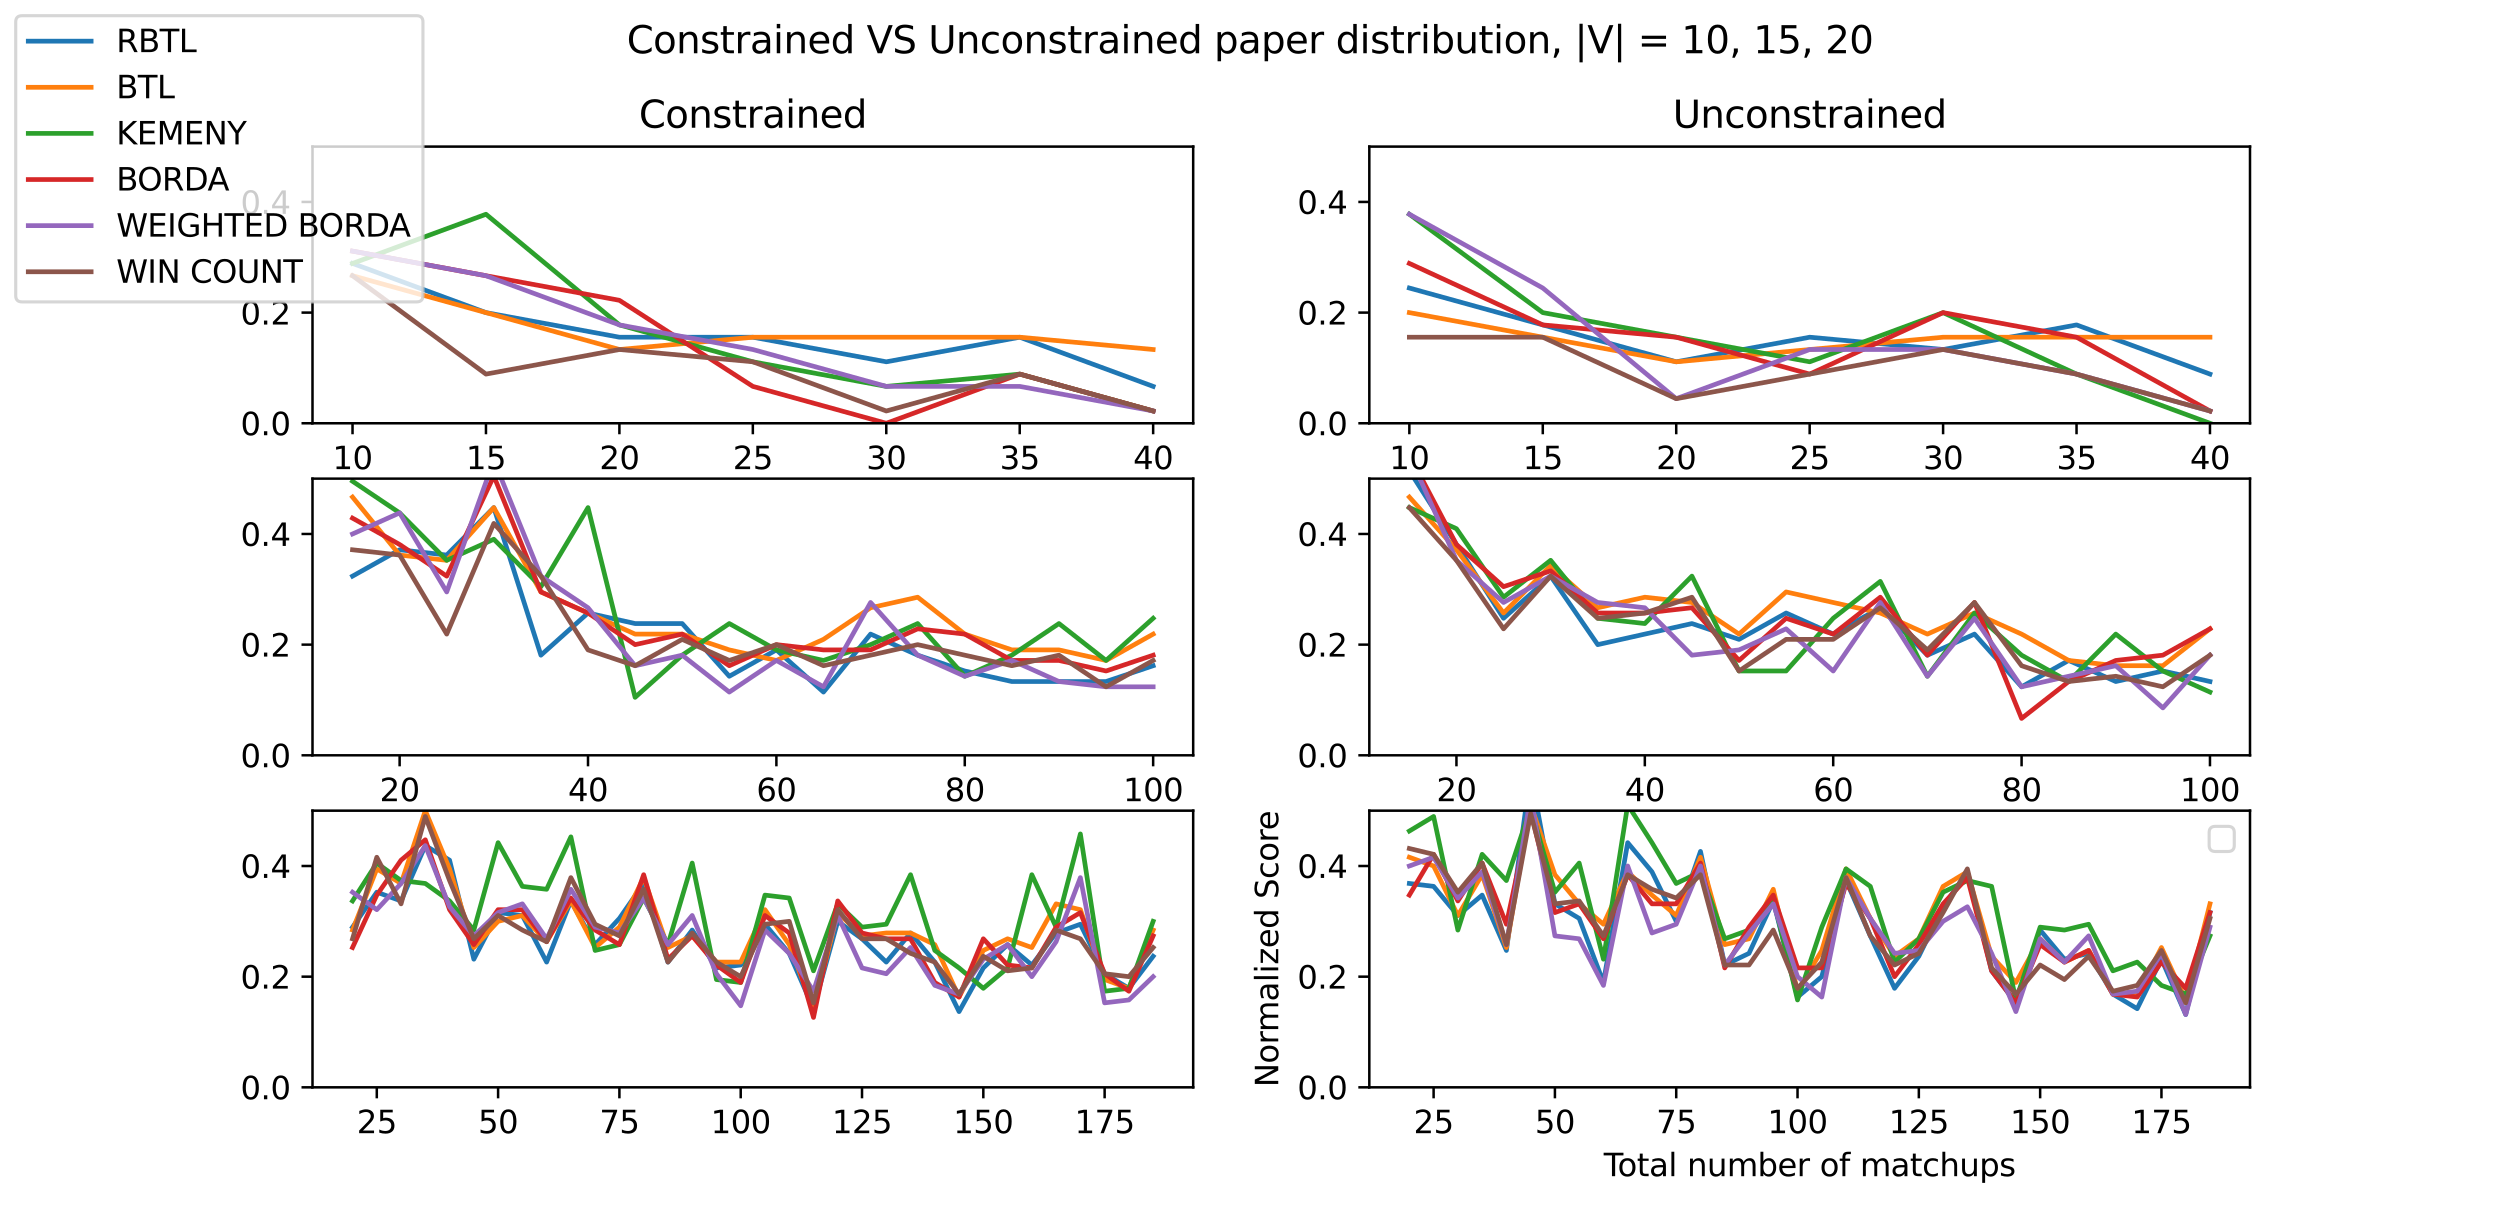 <?xml version="1.0" encoding="utf-8" standalone="no"?>
<!DOCTYPE svg PUBLIC "-//W3C//DTD SVG 1.1//EN"
  "http://www.w3.org/Graphics/SVG/1.1/DTD/svg11.dtd">
<svg xmlns:xlink="http://www.w3.org/1999/xlink" width="795.6pt" height="388.8pt" viewBox="0 0 795.6 388.8" xmlns="http://www.w3.org/2000/svg" version="1.1">
 <defs>
  <style type="text/css">*{stroke-linejoin: round; stroke-linecap: butt}</style>
 </defs>
 <g id="figure_1">
  <g id="patch_1">
   <path d="M 0 388.8 
L 795.6 388.8 
L 795.6 0 
L 0 0 
z
" style="fill: #ffffff"/>
  </g>
  <g id="axes_1">
   <g id="patch_2">
    <path d="M 99.45 134.708 
L 379.718 134.708 
L 379.718 46.656 
L 99.45 46.656 
z
" style="fill: #ffffff"/>
   </g>
   <g id="matplotlib.axis_1">
    <g id="xtick_1">
     <g id="line2d_1">
      <defs>
       <path id="m7ff9a7a80f" d="M 0 0 
L 0 3.5 
" style="stroke: #000000; stroke-width: 0.8"/>
      </defs>
      <g>
       <use xlink:href="#m7ff9a7a80f" x="112.189" y="134.708" style="stroke: #000000; stroke-width: 0.8"/>
      </g>
     </g>
     <g id="text_1">
      <!-- 10 -->
      <g transform="translate(105.827 149.306) scale(0.1 -0.1)">
       <defs>
        <path id="DejaVuSans-31" d="M 794 531 
L 1825 531 
L 1825 4091 
L 703 3866 
L 703 4441 
L 1819 4666 
L 2450 4666 
L 2450 531 
L 3481 531 
L 3481 0 
L 794 0 
L 794 531 
z
" transform="scale(0.016)"/>
        <path id="DejaVuSans-30" d="M 2034 4250 
Q 1547 4250 1301 3770 
Q 1056 3291 1056 2328 
Q 1056 1369 1301 889 
Q 1547 409 2034 409 
Q 2525 409 2770 889 
Q 3016 1369 3016 2328 
Q 3016 3291 2770 3770 
Q 2525 4250 2034 4250 
z
M 2034 4750 
Q 2819 4750 3233 4129 
Q 3647 3509 3647 2328 
Q 3647 1150 3233 529 
Q 2819 -91 2034 -91 
Q 1250 -91 836 529 
Q 422 1150 422 2328 
Q 422 3509 836 4129 
Q 1250 4750 2034 4750 
z
" transform="scale(0.016)"/>
       </defs>
       <use xlink:href="#DejaVuSans-31"/>
       <use xlink:href="#DejaVuSans-30" x="63.623"/>
      </g>
     </g>
    </g>
    <g id="xtick_2">
     <g id="line2d_2">
      <g>
       <use xlink:href="#m7ff9a7a80f" x="154.654" y="134.708" style="stroke: #000000; stroke-width: 0.8"/>
      </g>
     </g>
     <g id="text_2">
      <!-- 15 -->
      <g transform="translate(148.292 149.306) scale(0.1 -0.1)">
       <defs>
        <path id="DejaVuSans-35" d="M 691 4666 
L 3169 4666 
L 3169 4134 
L 1269 4134 
L 1269 2991 
Q 1406 3038 1543 3061 
Q 1681 3084 1819 3084 
Q 2600 3084 3056 2656 
Q 3513 2228 3513 1497 
Q 3513 744 3044 326 
Q 2575 -91 1722 -91 
Q 1428 -91 1123 -41 
Q 819 9 494 109 
L 494 744 
Q 775 591 1075 516 
Q 1375 441 1709 441 
Q 2250 441 2565 725 
Q 2881 1009 2881 1497 
Q 2881 1984 2565 2268 
Q 2250 2553 1709 2553 
Q 1456 2553 1204 2497 
Q 953 2441 691 2322 
L 691 4666 
z
" transform="scale(0.016)"/>
       </defs>
       <use xlink:href="#DejaVuSans-31"/>
       <use xlink:href="#DejaVuSans-35" x="63.623"/>
      </g>
     </g>
    </g>
    <g id="xtick_3">
     <g id="line2d_3">
      <g>
       <use xlink:href="#m7ff9a7a80f" x="197.119" y="134.708" style="stroke: #000000; stroke-width: 0.8"/>
      </g>
     </g>
     <g id="text_3">
      <!-- 20 -->
      <g transform="translate(190.757 149.306) scale(0.1 -0.1)">
       <defs>
        <path id="DejaVuSans-32" d="M 1228 531 
L 3431 531 
L 3431 0 
L 469 0 
L 469 531 
Q 828 903 1448 1529 
Q 2069 2156 2228 2338 
Q 2531 2678 2651 2914 
Q 2772 3150 2772 3378 
Q 2772 3750 2511 3984 
Q 2250 4219 1831 4219 
Q 1534 4219 1204 4116 
Q 875 4013 500 3803 
L 500 4441 
Q 881 4594 1212 4672 
Q 1544 4750 1819 4750 
Q 2544 4750 2975 4387 
Q 3406 4025 3406 3419 
Q 3406 3131 3298 2873 
Q 3191 2616 2906 2266 
Q 2828 2175 2409 1742 
Q 1991 1309 1228 531 
z
" transform="scale(0.016)"/>
       </defs>
       <use xlink:href="#DejaVuSans-32"/>
       <use xlink:href="#DejaVuSans-30" x="63.623"/>
      </g>
     </g>
    </g>
    <g id="xtick_4">
     <g id="line2d_4">
      <g>
       <use xlink:href="#m7ff9a7a80f" x="239.584" y="134.708" style="stroke: #000000; stroke-width: 0.8"/>
      </g>
     </g>
     <g id="text_4">
      <!-- 25 -->
      <g transform="translate(233.222 149.306) scale(0.1 -0.1)">
       <use xlink:href="#DejaVuSans-32"/>
       <use xlink:href="#DejaVuSans-35" x="63.623"/>
      </g>
     </g>
    </g>
    <g id="xtick_5">
     <g id="line2d_5">
      <g>
       <use xlink:href="#m7ff9a7a80f" x="282.049" y="134.708" style="stroke: #000000; stroke-width: 0.8"/>
      </g>
     </g>
     <g id="text_5">
      <!-- 30 -->
      <g transform="translate(275.686 149.306) scale(0.1 -0.1)">
       <defs>
        <path id="DejaVuSans-33" d="M 2597 2516 
Q 3050 2419 3304 2112 
Q 3559 1806 3559 1356 
Q 3559 666 3084 287 
Q 2609 -91 1734 -91 
Q 1441 -91 1130 -33 
Q 819 25 488 141 
L 488 750 
Q 750 597 1062 519 
Q 1375 441 1716 441 
Q 2309 441 2620 675 
Q 2931 909 2931 1356 
Q 2931 1769 2642 2001 
Q 2353 2234 1838 2234 
L 1294 2234 
L 1294 2753 
L 1863 2753 
Q 2328 2753 2575 2939 
Q 2822 3125 2822 3475 
Q 2822 3834 2567 4026 
Q 2313 4219 1838 4219 
Q 1578 4219 1281 4162 
Q 984 4106 628 3988 
L 628 4550 
Q 988 4650 1302 4700 
Q 1616 4750 1894 4750 
Q 2613 4750 3031 4423 
Q 3450 4097 3450 3541 
Q 3450 3153 3228 2886 
Q 3006 2619 2597 2516 
z
" transform="scale(0.016)"/>
       </defs>
       <use xlink:href="#DejaVuSans-33"/>
       <use xlink:href="#DejaVuSans-30" x="63.623"/>
      </g>
     </g>
    </g>
    <g id="xtick_6">
     <g id="line2d_6">
      <g>
       <use xlink:href="#m7ff9a7a80f" x="324.514" y="134.708" style="stroke: #000000; stroke-width: 0.8"/>
      </g>
     </g>
     <g id="text_6">
      <!-- 35 -->
      <g transform="translate(318.151 149.306) scale(0.1 -0.1)">
       <use xlink:href="#DejaVuSans-33"/>
       <use xlink:href="#DejaVuSans-35" x="63.623"/>
      </g>
     </g>
    </g>
    <g id="xtick_7">
     <g id="line2d_7">
      <g>
       <use xlink:href="#m7ff9a7a80f" x="366.979" y="134.708" style="stroke: #000000; stroke-width: 0.8"/>
      </g>
     </g>
     <g id="text_7">
      <!-- 40 -->
      <g transform="translate(360.616 149.306) scale(0.1 -0.1)">
       <defs>
        <path id="DejaVuSans-34" d="M 2419 4116 
L 825 1625 
L 2419 1625 
L 2419 4116 
z
M 2253 4666 
L 3047 4666 
L 3047 1625 
L 3713 1625 
L 3713 1100 
L 3047 1100 
L 3047 0 
L 2419 0 
L 2419 1100 
L 313 1100 
L 313 1709 
L 2253 4666 
z
" transform="scale(0.016)"/>
       </defs>
       <use xlink:href="#DejaVuSans-34"/>
       <use xlink:href="#DejaVuSans-30" x="63.623"/>
      </g>
     </g>
    </g>
   </g>
   <g id="matplotlib.axis_2">
    <g id="ytick_1">
     <g id="line2d_8">
      <defs>
       <path id="m6fc8287c71" d="M 0 0 
L -3.5 0 
" style="stroke: #000000; stroke-width: 0.8"/>
      </defs>
      <g>
       <use xlink:href="#m6fc8287c71" x="99.45" y="134.708" style="stroke: #000000; stroke-width: 0.8"/>
      </g>
     </g>
     <g id="text_8">
      <!-- 0.0 -->
      <g transform="translate(76.547 138.507) scale(0.1 -0.1)">
       <defs>
        <path id="DejaVuSans-2e" d="M 684 794 
L 1344 794 
L 1344 0 
L 684 0 
L 684 794 
z
" transform="scale(0.016)"/>
       </defs>
       <use xlink:href="#DejaVuSans-30"/>
       <use xlink:href="#DejaVuSans-2e" x="63.623"/>
       <use xlink:href="#DejaVuSans-30" x="95.41"/>
      </g>
     </g>
    </g>
    <g id="ytick_2">
     <g id="line2d_9">
      <g>
       <use xlink:href="#m6fc8287c71" x="99.45" y="99.487" style="stroke: #000000; stroke-width: 0.8"/>
      </g>
     </g>
     <g id="text_9">
      <!-- 0.2 -->
      <g transform="translate(76.547 103.286) scale(0.1 -0.1)">
       <use xlink:href="#DejaVuSans-30"/>
       <use xlink:href="#DejaVuSans-2e" x="63.623"/>
       <use xlink:href="#DejaVuSans-32" x="95.41"/>
      </g>
     </g>
    </g>
    <g id="ytick_3">
     <g id="line2d_10">
      <g>
       <use xlink:href="#m6fc8287c71" x="99.45" y="64.266" style="stroke: #000000; stroke-width: 0.8"/>
      </g>
     </g>
     <g id="text_10">
      <!-- 0.4 -->
      <g transform="translate(76.547 68.066) scale(0.1 -0.1)">
       <use xlink:href="#DejaVuSans-30"/>
       <use xlink:href="#DejaVuSans-2e" x="63.623"/>
       <use xlink:href="#DejaVuSans-34" x="95.41"/>
      </g>
     </g>
    </g>
   </g>
   <g id="line2d_11">
    <path d="M 112.189 83.833 
L 154.654 99.487 
L 197.119 107.314 
L 239.584 107.314 
L 282.049 115.141 
L 324.514 107.314 
L 366.979 122.968 
" clip-path="url(#peb215de353)" style="fill: none; stroke: #1f77b4; stroke-width: 1.5; stroke-linecap: square"/>
   </g>
   <g id="line2d_12">
    <path d="M 112.189 87.747 
L 154.654 99.487 
L 197.119 111.227 
L 239.584 107.314 
L 282.049 107.314 
L 324.514 107.314 
L 366.979 111.227 
" clip-path="url(#peb215de353)" style="fill: none; stroke: #ff7f0e; stroke-width: 1.5; stroke-linecap: square"/>
   </g>
   <g id="line2d_13">
    <path d="M 112.189 83.833 
L 154.654 68.18 
L 197.119 103.4 
L 239.584 115.141 
L 282.049 122.968 
L 324.514 119.054 
L 366.979 130.794 
" clip-path="url(#peb215de353)" style="fill: none; stroke: #2ca02c; stroke-width: 1.5; stroke-linecap: square"/>
   </g>
   <g id="line2d_14">
    <path d="M 112.189 79.92 
L 154.654 87.747 
L 197.119 95.574 
L 239.584 122.968 
L 282.049 134.708 
L 324.514 119.054 
L 366.979 130.794 
" clip-path="url(#peb215de353)" style="fill: none; stroke: #d62728; stroke-width: 1.5; stroke-linecap: square"/>
   </g>
   <g id="line2d_15">
    <path d="M 112.189 79.92 
L 154.654 87.747 
L 197.119 103.4 
L 239.584 111.227 
L 282.049 122.968 
L 324.514 122.968 
L 366.979 130.794 
" clip-path="url(#peb215de353)" style="fill: none; stroke: #9467bd; stroke-width: 1.5; stroke-linecap: square"/>
   </g>
   <g id="line2d_16">
    <path d="M 112.189 87.747 
L 154.654 119.054 
L 197.119 111.227 
L 239.584 115.141 
L 282.049 130.794 
L 324.514 119.054 
L 366.979 130.794 
" clip-path="url(#peb215de353)" style="fill: none; stroke: #8c564b; stroke-width: 1.5; stroke-linecap: square"/>
   </g>
   <g id="patch_3">
    <path d="M 99.45 134.708 
L 99.45 46.656 
" style="fill: none; stroke: #000000; stroke-width: 0.8; stroke-linejoin: miter; stroke-linecap: square"/>
   </g>
   <g id="patch_4">
    <path d="M 379.718 134.708 
L 379.718 46.656 
" style="fill: none; stroke: #000000; stroke-width: 0.8; stroke-linejoin: miter; stroke-linecap: square"/>
   </g>
   <g id="patch_5">
    <path d="M 99.45 134.708 
L 379.718 134.708 
" style="fill: none; stroke: #000000; stroke-width: 0.8; stroke-linejoin: miter; stroke-linecap: square"/>
   </g>
   <g id="patch_6">
    <path d="M 99.45 46.656 
L 379.718 46.656 
" style="fill: none; stroke: #000000; stroke-width: 0.8; stroke-linejoin: miter; stroke-linecap: square"/>
   </g>
   <g id="text_11">
    <!-- Constrained -->
    <g transform="translate(203.329 40.656) scale(0.12 -0.12)">
     <defs>
      <path id="DejaVuSans-43" d="M 4122 4306 
L 4122 3641 
Q 3803 3938 3442 4084 
Q 3081 4231 2675 4231 
Q 1875 4231 1450 3742 
Q 1025 3253 1025 2328 
Q 1025 1406 1450 917 
Q 1875 428 2675 428 
Q 3081 428 3442 575 
Q 3803 722 4122 1019 
L 4122 359 
Q 3791 134 3420 21 
Q 3050 -91 2638 -91 
Q 1578 -91 968 557 
Q 359 1206 359 2328 
Q 359 3453 968 4101 
Q 1578 4750 2638 4750 
Q 3056 4750 3426 4639 
Q 3797 4528 4122 4306 
z
" transform="scale(0.016)"/>
      <path id="DejaVuSans-6f" d="M 1959 3097 
Q 1497 3097 1228 2736 
Q 959 2375 959 1747 
Q 959 1119 1226 758 
Q 1494 397 1959 397 
Q 2419 397 2687 759 
Q 2956 1122 2956 1747 
Q 2956 2369 2687 2733 
Q 2419 3097 1959 3097 
z
M 1959 3584 
Q 2709 3584 3137 3096 
Q 3566 2609 3566 1747 
Q 3566 888 3137 398 
Q 2709 -91 1959 -91 
Q 1206 -91 779 398 
Q 353 888 353 1747 
Q 353 2609 779 3096 
Q 1206 3584 1959 3584 
z
" transform="scale(0.016)"/>
      <path id="DejaVuSans-6e" d="M 3513 2113 
L 3513 0 
L 2938 0 
L 2938 2094 
Q 2938 2591 2744 2837 
Q 2550 3084 2163 3084 
Q 1697 3084 1428 2787 
Q 1159 2491 1159 1978 
L 1159 0 
L 581 0 
L 581 3500 
L 1159 3500 
L 1159 2956 
Q 1366 3272 1645 3428 
Q 1925 3584 2291 3584 
Q 2894 3584 3203 3211 
Q 3513 2838 3513 2113 
z
" transform="scale(0.016)"/>
      <path id="DejaVuSans-73" d="M 2834 3397 
L 2834 2853 
Q 2591 2978 2328 3040 
Q 2066 3103 1784 3103 
Q 1356 3103 1142 2972 
Q 928 2841 928 2578 
Q 928 2378 1081 2264 
Q 1234 2150 1697 2047 
L 1894 2003 
Q 2506 1872 2764 1633 
Q 3022 1394 3022 966 
Q 3022 478 2636 193 
Q 2250 -91 1575 -91 
Q 1294 -91 989 -36 
Q 684 19 347 128 
L 347 722 
Q 666 556 975 473 
Q 1284 391 1588 391 
Q 1994 391 2212 530 
Q 2431 669 2431 922 
Q 2431 1156 2273 1281 
Q 2116 1406 1581 1522 
L 1381 1569 
Q 847 1681 609 1914 
Q 372 2147 372 2553 
Q 372 3047 722 3315 
Q 1072 3584 1716 3584 
Q 2034 3584 2315 3537 
Q 2597 3491 2834 3397 
z
" transform="scale(0.016)"/>
      <path id="DejaVuSans-74" d="M 1172 4494 
L 1172 3500 
L 2356 3500 
L 2356 3053 
L 1172 3053 
L 1172 1153 
Q 1172 725 1289 603 
Q 1406 481 1766 481 
L 2356 481 
L 2356 0 
L 1766 0 
Q 1100 0 847 248 
Q 594 497 594 1153 
L 594 3053 
L 172 3053 
L 172 3500 
L 594 3500 
L 594 4494 
L 1172 4494 
z
" transform="scale(0.016)"/>
      <path id="DejaVuSans-72" d="M 2631 2963 
Q 2534 3019 2420 3045 
Q 2306 3072 2169 3072 
Q 1681 3072 1420 2755 
Q 1159 2438 1159 1844 
L 1159 0 
L 581 0 
L 581 3500 
L 1159 3500 
L 1159 2956 
Q 1341 3275 1631 3429 
Q 1922 3584 2338 3584 
Q 2397 3584 2469 3576 
Q 2541 3569 2628 3553 
L 2631 2963 
z
" transform="scale(0.016)"/>
      <path id="DejaVuSans-61" d="M 2194 1759 
Q 1497 1759 1228 1600 
Q 959 1441 959 1056 
Q 959 750 1161 570 
Q 1363 391 1709 391 
Q 2188 391 2477 730 
Q 2766 1069 2766 1631 
L 2766 1759 
L 2194 1759 
z
M 3341 1997 
L 3341 0 
L 2766 0 
L 2766 531 
Q 2569 213 2275 61 
Q 1981 -91 1556 -91 
Q 1019 -91 701 211 
Q 384 513 384 1019 
Q 384 1609 779 1909 
Q 1175 2209 1959 2209 
L 2766 2209 
L 2766 2266 
Q 2766 2663 2505 2880 
Q 2244 3097 1772 3097 
Q 1472 3097 1187 3025 
Q 903 2953 641 2809 
L 641 3341 
Q 956 3463 1253 3523 
Q 1550 3584 1831 3584 
Q 2591 3584 2966 3190 
Q 3341 2797 3341 1997 
z
" transform="scale(0.016)"/>
      <path id="DejaVuSans-69" d="M 603 3500 
L 1178 3500 
L 1178 0 
L 603 0 
L 603 3500 
z
M 603 4863 
L 1178 4863 
L 1178 4134 
L 603 4134 
L 603 4863 
z
" transform="scale(0.016)"/>
      <path id="DejaVuSans-65" d="M 3597 1894 
L 3597 1613 
L 953 1613 
Q 991 1019 1311 708 
Q 1631 397 2203 397 
Q 2534 397 2845 478 
Q 3156 559 3463 722 
L 3463 178 
Q 3153 47 2828 -22 
Q 2503 -91 2169 -91 
Q 1331 -91 842 396 
Q 353 884 353 1716 
Q 353 2575 817 3079 
Q 1281 3584 2069 3584 
Q 2775 3584 3186 3129 
Q 3597 2675 3597 1894 
z
M 3022 2063 
Q 3016 2534 2758 2815 
Q 2500 3097 2075 3097 
Q 1594 3097 1305 2825 
Q 1016 2553 972 2059 
L 3022 2063 
z
" transform="scale(0.016)"/>
      <path id="DejaVuSans-64" d="M 2906 2969 
L 2906 4863 
L 3481 4863 
L 3481 0 
L 2906 0 
L 2906 525 
Q 2725 213 2448 61 
Q 2172 -91 1784 -91 
Q 1150 -91 751 415 
Q 353 922 353 1747 
Q 353 2572 751 3078 
Q 1150 3584 1784 3584 
Q 2172 3584 2448 3432 
Q 2725 3281 2906 2969 
z
M 947 1747 
Q 947 1113 1208 752 
Q 1469 391 1925 391 
Q 2381 391 2643 752 
Q 2906 1113 2906 1747 
Q 2906 2381 2643 2742 
Q 2381 3103 1925 3103 
Q 1469 3103 1208 2742 
Q 947 2381 947 1747 
z
" transform="scale(0.016)"/>
     </defs>
     <use xlink:href="#DejaVuSans-43"/>
     <use xlink:href="#DejaVuSans-6f" x="69.824"/>
     <use xlink:href="#DejaVuSans-6e" x="131.006"/>
     <use xlink:href="#DejaVuSans-73" x="194.385"/>
     <use xlink:href="#DejaVuSans-74" x="246.484"/>
     <use xlink:href="#DejaVuSans-72" x="285.693"/>
     <use xlink:href="#DejaVuSans-61" x="326.807"/>
     <use xlink:href="#DejaVuSans-69" x="388.086"/>
     <use xlink:href="#DejaVuSans-6e" x="415.869"/>
     <use xlink:href="#DejaVuSans-65" x="479.248"/>
     <use xlink:href="#DejaVuSans-64" x="540.771"/>
    </g>
   </g>
  </g>
  <g id="axes_2">
   <g id="patch_7">
    <path d="M 435.772 134.708 
L 716.04 134.708 
L 716.04 46.656 
L 435.772 46.656 
z
" style="fill: #ffffff"/>
   </g>
   <g id="matplotlib.axis_3">
    <g id="xtick_8">
     <g id="line2d_17">
      <g>
       <use xlink:href="#m7ff9a7a80f" x="448.511" y="134.708" style="stroke: #000000; stroke-width: 0.8"/>
      </g>
     </g>
     <g id="text_12">
      <!-- 10 -->
      <g transform="translate(442.149 149.306) scale(0.1 -0.1)">
       <use xlink:href="#DejaVuSans-31"/>
       <use xlink:href="#DejaVuSans-30" x="63.623"/>
      </g>
     </g>
    </g>
    <g id="xtick_9">
     <g id="line2d_18">
      <g>
       <use xlink:href="#m7ff9a7a80f" x="490.976" y="134.708" style="stroke: #000000; stroke-width: 0.8"/>
      </g>
     </g>
     <g id="text_13">
      <!-- 15 -->
      <g transform="translate(484.614 149.306) scale(0.1 -0.1)">
       <use xlink:href="#DejaVuSans-31"/>
       <use xlink:href="#DejaVuSans-35" x="63.623"/>
      </g>
     </g>
    </g>
    <g id="xtick_10">
     <g id="line2d_19">
      <g>
       <use xlink:href="#m7ff9a7a80f" x="533.441" y="134.708" style="stroke: #000000; stroke-width: 0.8"/>
      </g>
     </g>
     <g id="text_14">
      <!-- 20 -->
      <g transform="translate(527.079 149.306) scale(0.1 -0.1)">
       <use xlink:href="#DejaVuSans-32"/>
       <use xlink:href="#DejaVuSans-30" x="63.623"/>
      </g>
     </g>
    </g>
    <g id="xtick_11">
     <g id="line2d_20">
      <g>
       <use xlink:href="#m7ff9a7a80f" x="575.906" y="134.708" style="stroke: #000000; stroke-width: 0.8"/>
      </g>
     </g>
     <g id="text_15">
      <!-- 25 -->
      <g transform="translate(569.543 149.306) scale(0.1 -0.1)">
       <use xlink:href="#DejaVuSans-32"/>
       <use xlink:href="#DejaVuSans-35" x="63.623"/>
      </g>
     </g>
    </g>
    <g id="xtick_12">
     <g id="line2d_21">
      <g>
       <use xlink:href="#m7ff9a7a80f" x="618.371" y="134.708" style="stroke: #000000; stroke-width: 0.8"/>
      </g>
     </g>
     <g id="text_16">
      <!-- 30 -->
      <g transform="translate(612.008 149.306) scale(0.1 -0.1)">
       <use xlink:href="#DejaVuSans-33"/>
       <use xlink:href="#DejaVuSans-30" x="63.623"/>
      </g>
     </g>
    </g>
    <g id="xtick_13">
     <g id="line2d_22">
      <g>
       <use xlink:href="#m7ff9a7a80f" x="660.836" y="134.708" style="stroke: #000000; stroke-width: 0.8"/>
      </g>
     </g>
     <g id="text_17">
      <!-- 35 -->
      <g transform="translate(654.473 149.306) scale(0.1 -0.1)">
       <use xlink:href="#DejaVuSans-33"/>
       <use xlink:href="#DejaVuSans-35" x="63.623"/>
      </g>
     </g>
    </g>
    <g id="xtick_14">
     <g id="line2d_23">
      <g>
       <use xlink:href="#m7ff9a7a80f" x="703.301" y="134.708" style="stroke: #000000; stroke-width: 0.8"/>
      </g>
     </g>
     <g id="text_18">
      <!-- 40 -->
      <g transform="translate(696.938 149.306) scale(0.1 -0.1)">
       <use xlink:href="#DejaVuSans-34"/>
       <use xlink:href="#DejaVuSans-30" x="63.623"/>
      </g>
     </g>
    </g>
   </g>
   <g id="matplotlib.axis_4">
    <g id="ytick_4">
     <g id="line2d_24">
      <g>
       <use xlink:href="#m6fc8287c71" x="435.772" y="134.708" style="stroke: #000000; stroke-width: 0.8"/>
      </g>
     </g>
     <g id="text_19">
      <!-- 0.0 -->
      <g transform="translate(412.869 138.507) scale(0.1 -0.1)">
       <use xlink:href="#DejaVuSans-30"/>
       <use xlink:href="#DejaVuSans-2e" x="63.623"/>
       <use xlink:href="#DejaVuSans-30" x="95.41"/>
      </g>
     </g>
    </g>
    <g id="ytick_5">
     <g id="line2d_25">
      <g>
       <use xlink:href="#m6fc8287c71" x="435.772" y="99.487" style="stroke: #000000; stroke-width: 0.8"/>
      </g>
     </g>
     <g id="text_20">
      <!-- 0.2 -->
      <g transform="translate(412.869 103.286) scale(0.1 -0.1)">
       <use xlink:href="#DejaVuSans-30"/>
       <use xlink:href="#DejaVuSans-2e" x="63.623"/>
       <use xlink:href="#DejaVuSans-32" x="95.41"/>
      </g>
     </g>
    </g>
    <g id="ytick_6">
     <g id="line2d_26">
      <g>
       <use xlink:href="#m6fc8287c71" x="435.772" y="64.266" style="stroke: #000000; stroke-width: 0.8"/>
      </g>
     </g>
     <g id="text_21">
      <!-- 0.4 -->
      <g transform="translate(412.869 68.066) scale(0.1 -0.1)">
       <use xlink:href="#DejaVuSans-30"/>
       <use xlink:href="#DejaVuSans-2e" x="63.623"/>
       <use xlink:href="#DejaVuSans-34" x="95.41"/>
      </g>
     </g>
    </g>
   </g>
   <g id="line2d_27">
    <path d="M 448.511 91.66 
L 490.976 103.4 
L 533.441 115.141 
L 575.906 107.314 
L 618.371 111.227 
L 660.836 103.4 
L 703.301 119.054 
" clip-path="url(#p68101f708b)" style="fill: none; stroke: #1f77b4; stroke-width: 1.5; stroke-linecap: square"/>
   </g>
   <g id="line2d_28">
    <path d="M 448.511 99.487 
L 490.976 107.314 
L 533.441 115.141 
L 575.906 111.227 
L 618.371 107.314 
L 660.836 107.314 
L 703.301 107.314 
" clip-path="url(#p68101f708b)" style="fill: none; stroke: #ff7f0e; stroke-width: 1.5; stroke-linecap: square"/>
   </g>
   <g id="line2d_29">
    <path d="M 448.511 68.18 
L 490.976 99.487 
L 533.441 107.314 
L 575.906 115.141 
L 618.371 99.487 
L 660.836 119.054 
L 703.301 134.708 
" clip-path="url(#p68101f708b)" style="fill: none; stroke: #2ca02c; stroke-width: 1.5; stroke-linecap: square"/>
   </g>
   <g id="line2d_30">
    <path d="M 448.511 83.833 
L 490.976 103.4 
L 533.441 107.314 
L 575.906 119.054 
L 618.371 99.487 
L 660.836 107.314 
L 703.301 130.794 
" clip-path="url(#p68101f708b)" style="fill: none; stroke: #d62728; stroke-width: 1.5; stroke-linecap: square"/>
   </g>
   <g id="line2d_31">
    <path d="M 448.511 68.18 
L 490.976 91.66 
L 533.441 126.881 
L 575.906 111.227 
L 618.371 111.227 
L 660.836 119.054 
L 703.301 130.794 
" clip-path="url(#p68101f708b)" style="fill: none; stroke: #9467bd; stroke-width: 1.5; stroke-linecap: square"/>
   </g>
   <g id="line2d_32">
    <path d="M 448.511 107.314 
L 490.976 107.314 
L 533.441 126.881 
L 575.906 119.054 
L 618.371 111.227 
L 660.836 119.054 
L 703.301 130.794 
" clip-path="url(#p68101f708b)" style="fill: none; stroke: #8c564b; stroke-width: 1.5; stroke-linecap: square"/>
   </g>
   <g id="patch_8">
    <path d="M 435.772 134.708 
L 435.772 46.656 
" style="fill: none; stroke: #000000; stroke-width: 0.8; stroke-linejoin: miter; stroke-linecap: square"/>
   </g>
   <g id="patch_9">
    <path d="M 716.04 134.708 
L 716.04 46.656 
" style="fill: none; stroke: #000000; stroke-width: 0.8; stroke-linejoin: miter; stroke-linecap: square"/>
   </g>
   <g id="patch_10">
    <path d="M 435.772 134.708 
L 716.04 134.708 
" style="fill: none; stroke: #000000; stroke-width: 0.8; stroke-linejoin: miter; stroke-linecap: square"/>
   </g>
   <g id="patch_11">
    <path d="M 435.772 46.656 
L 716.04 46.656 
" style="fill: none; stroke: #000000; stroke-width: 0.8; stroke-linejoin: miter; stroke-linecap: square"/>
   </g>
   <g id="text_22">
    <!-- Unconstrained -->
    <g transform="translate(532.348 40.656) scale(0.12 -0.12)">
     <defs>
      <path id="DejaVuSans-55" d="M 556 4666 
L 1191 4666 
L 1191 1831 
Q 1191 1081 1462 751 
Q 1734 422 2344 422 
Q 2950 422 3222 751 
Q 3494 1081 3494 1831 
L 3494 4666 
L 4128 4666 
L 4128 1753 
Q 4128 841 3676 375 
Q 3225 -91 2344 -91 
Q 1459 -91 1007 375 
Q 556 841 556 1753 
L 556 4666 
z
" transform="scale(0.016)"/>
      <path id="DejaVuSans-63" d="M 3122 3366 
L 3122 2828 
Q 2878 2963 2633 3030 
Q 2388 3097 2138 3097 
Q 1578 3097 1268 2742 
Q 959 2388 959 1747 
Q 959 1106 1268 751 
Q 1578 397 2138 397 
Q 2388 397 2633 464 
Q 2878 531 3122 666 
L 3122 134 
Q 2881 22 2623 -34 
Q 2366 -91 2075 -91 
Q 1284 -91 818 406 
Q 353 903 353 1747 
Q 353 2603 823 3093 
Q 1294 3584 2113 3584 
Q 2378 3584 2631 3529 
Q 2884 3475 3122 3366 
z
" transform="scale(0.016)"/>
     </defs>
     <use xlink:href="#DejaVuSans-55"/>
     <use xlink:href="#DejaVuSans-6e" x="73.193"/>
     <use xlink:href="#DejaVuSans-63" x="136.572"/>
     <use xlink:href="#DejaVuSans-6f" x="191.553"/>
     <use xlink:href="#DejaVuSans-6e" x="252.734"/>
     <use xlink:href="#DejaVuSans-73" x="316.113"/>
     <use xlink:href="#DejaVuSans-74" x="368.213"/>
     <use xlink:href="#DejaVuSans-72" x="407.422"/>
     <use xlink:href="#DejaVuSans-61" x="448.535"/>
     <use xlink:href="#DejaVuSans-69" x="509.814"/>
     <use xlink:href="#DejaVuSans-6e" x="537.598"/>
     <use xlink:href="#DejaVuSans-65" x="600.977"/>
     <use xlink:href="#DejaVuSans-64" x="662.5"/>
    </g>
   </g>
  </g>
  <g id="axes_3">
   <g id="patch_12">
    <path d="M 99.45 240.37 
L 379.718 240.37 
L 379.718 152.318 
L 99.45 152.318 
z
" style="fill: #ffffff"/>
   </g>
   <g id="matplotlib.axis_5">
    <g id="xtick_15">
     <g id="line2d_33">
      <g>
       <use xlink:href="#m7ff9a7a80f" x="127.177" y="240.37" style="stroke: #000000; stroke-width: 0.8"/>
      </g>
     </g>
     <g id="text_23">
      <!-- 20 -->
      <g transform="translate(120.815 254.968) scale(0.1 -0.1)">
       <use xlink:href="#DejaVuSans-32"/>
       <use xlink:href="#DejaVuSans-30" x="63.623"/>
      </g>
     </g>
    </g>
    <g id="xtick_16">
     <g id="line2d_34">
      <g>
       <use xlink:href="#m7ff9a7a80f" x="187.127" y="240.37" style="stroke: #000000; stroke-width: 0.8"/>
      </g>
     </g>
     <g id="text_24">
      <!-- 40 -->
      <g transform="translate(180.765 254.968) scale(0.1 -0.1)">
       <use xlink:href="#DejaVuSans-34"/>
       <use xlink:href="#DejaVuSans-30" x="63.623"/>
      </g>
     </g>
    </g>
    <g id="xtick_17">
     <g id="line2d_35">
      <g>
       <use xlink:href="#m7ff9a7a80f" x="247.078" y="240.37" style="stroke: #000000; stroke-width: 0.8"/>
      </g>
     </g>
     <g id="text_25">
      <!-- 60 -->
      <g transform="translate(240.715 254.968) scale(0.1 -0.1)">
       <defs>
        <path id="DejaVuSans-36" d="M 2113 2584 
Q 1688 2584 1439 2293 
Q 1191 2003 1191 1497 
Q 1191 994 1439 701 
Q 1688 409 2113 409 
Q 2538 409 2786 701 
Q 3034 994 3034 1497 
Q 3034 2003 2786 2293 
Q 2538 2584 2113 2584 
z
M 3366 4563 
L 3366 3988 
Q 3128 4100 2886 4159 
Q 2644 4219 2406 4219 
Q 1781 4219 1451 3797 
Q 1122 3375 1075 2522 
Q 1259 2794 1537 2939 
Q 1816 3084 2150 3084 
Q 2853 3084 3261 2657 
Q 3669 2231 3669 1497 
Q 3669 778 3244 343 
Q 2819 -91 2113 -91 
Q 1303 -91 875 529 
Q 447 1150 447 2328 
Q 447 3434 972 4092 
Q 1497 4750 2381 4750 
Q 2619 4750 2861 4703 
Q 3103 4656 3366 4563 
z
" transform="scale(0.016)"/>
       </defs>
       <use xlink:href="#DejaVuSans-36"/>
       <use xlink:href="#DejaVuSans-30" x="63.623"/>
      </g>
     </g>
    </g>
    <g id="xtick_18">
     <g id="line2d_36">
      <g>
       <use xlink:href="#m7ff9a7a80f" x="307.028" y="240.37" style="stroke: #000000; stroke-width: 0.8"/>
      </g>
     </g>
     <g id="text_26">
      <!-- 80 -->
      <g transform="translate(300.666 254.968) scale(0.1 -0.1)">
       <defs>
        <path id="DejaVuSans-38" d="M 2034 2216 
Q 1584 2216 1326 1975 
Q 1069 1734 1069 1313 
Q 1069 891 1326 650 
Q 1584 409 2034 409 
Q 2484 409 2743 651 
Q 3003 894 3003 1313 
Q 3003 1734 2745 1975 
Q 2488 2216 2034 2216 
z
M 1403 2484 
Q 997 2584 770 2862 
Q 544 3141 544 3541 
Q 544 4100 942 4425 
Q 1341 4750 2034 4750 
Q 2731 4750 3128 4425 
Q 3525 4100 3525 3541 
Q 3525 3141 3298 2862 
Q 3072 2584 2669 2484 
Q 3125 2378 3379 2068 
Q 3634 1759 3634 1313 
Q 3634 634 3220 271 
Q 2806 -91 2034 -91 
Q 1263 -91 848 271 
Q 434 634 434 1313 
Q 434 1759 690 2068 
Q 947 2378 1403 2484 
z
M 1172 3481 
Q 1172 3119 1398 2916 
Q 1625 2713 2034 2713 
Q 2441 2713 2670 2916 
Q 2900 3119 2900 3481 
Q 2900 3844 2670 4047 
Q 2441 4250 2034 4250 
Q 1625 4250 1398 4047 
Q 1172 3844 1172 3481 
z
" transform="scale(0.016)"/>
       </defs>
       <use xlink:href="#DejaVuSans-38"/>
       <use xlink:href="#DejaVuSans-30" x="63.623"/>
      </g>
     </g>
    </g>
    <g id="xtick_19">
     <g id="line2d_37">
      <g>
       <use xlink:href="#m7ff9a7a80f" x="366.979" y="240.37" style="stroke: #000000; stroke-width: 0.8"/>
      </g>
     </g>
     <g id="text_27">
      <!-- 100 -->
      <g transform="translate(357.435 254.968) scale(0.1 -0.1)">
       <use xlink:href="#DejaVuSans-31"/>
       <use xlink:href="#DejaVuSans-30" x="63.623"/>
       <use xlink:href="#DejaVuSans-30" x="127.246"/>
      </g>
     </g>
    </g>
   </g>
   <g id="matplotlib.axis_6">
    <g id="ytick_7">
     <g id="line2d_38">
      <g>
       <use xlink:href="#m6fc8287c71" x="99.45" y="240.37" style="stroke: #000000; stroke-width: 0.8"/>
      </g>
     </g>
     <g id="text_28">
      <!-- 0.0 -->
      <g transform="translate(76.547 244.169) scale(0.1 -0.1)">
       <use xlink:href="#DejaVuSans-30"/>
       <use xlink:href="#DejaVuSans-2e" x="63.623"/>
       <use xlink:href="#DejaVuSans-30" x="95.41"/>
      </g>
     </g>
    </g>
    <g id="ytick_8">
     <g id="line2d_39">
      <g>
       <use xlink:href="#m6fc8287c71" x="99.45" y="205.149" style="stroke: #000000; stroke-width: 0.8"/>
      </g>
     </g>
     <g id="text_29">
      <!-- 0.2 -->
      <g transform="translate(76.547 208.948) scale(0.1 -0.1)">
       <use xlink:href="#DejaVuSans-30"/>
       <use xlink:href="#DejaVuSans-2e" x="63.623"/>
       <use xlink:href="#DejaVuSans-32" x="95.41"/>
      </g>
     </g>
    </g>
    <g id="ytick_9">
     <g id="line2d_40">
      <g>
       <use xlink:href="#m6fc8287c71" x="99.45" y="169.928" style="stroke: #000000; stroke-width: 0.8"/>
      </g>
     </g>
     <g id="text_30">
      <!-- 0.4 -->
      <g transform="translate(76.547 173.728) scale(0.1 -0.1)">
       <use xlink:href="#DejaVuSans-30"/>
       <use xlink:href="#DejaVuSans-2e" x="63.623"/>
       <use xlink:href="#DejaVuSans-34" x="95.41"/>
      </g>
     </g>
    </g>
   </g>
   <g id="line2d_41">
    <path d="M 112.189 183.346 
L 127.177 174.96 
L 142.165 176.637 
L 157.152 161.543 
L 172.14 208.504 
L 187.127 195.086 
L 202.115 198.44 
L 217.103 198.44 
L 232.09 215.212 
L 247.078 206.826 
L 262.065 220.244 
L 277.053 201.795 
L 292.041 208.504 
L 307.028 213.535 
L 322.016 216.889 
L 337.004 216.889 
L 351.991 216.889 
L 366.979 211.858 
" clip-path="url(#p71d90f787e)" style="fill: none; stroke: #1f77b4; stroke-width: 1.5; stroke-linecap: square"/>
   </g>
   <g id="line2d_42">
    <path d="M 112.189 158.188 
L 127.177 176.637 
L 142.165 178.314 
L 157.152 161.543 
L 172.14 188.377 
L 187.127 195.086 
L 202.115 201.795 
L 217.103 201.795 
L 232.09 206.826 
L 247.078 210.181 
L 262.065 203.472 
L 277.053 193.409 
L 292.041 190.055 
L 307.028 201.795 
L 322.016 206.826 
L 337.004 206.826 
L 351.991 210.181 
L 366.979 201.795 
" clip-path="url(#p71d90f787e)" style="fill: none; stroke: #ff7f0e; stroke-width: 1.5; stroke-linecap: square"/>
   </g>
   <g id="line2d_43">
    <path d="M 112.189 153.157 
L 127.177 163.22 
L 142.165 178.314 
L 157.152 171.606 
L 172.14 186.7 
L 187.127 161.543 
L 202.115 221.921 
L 217.103 208.504 
L 232.09 198.44 
L 247.078 206.826 
L 262.065 210.181 
L 277.053 205.149 
L 292.041 198.44 
L 307.028 215.212 
L 322.016 208.504 
L 337.004 198.44 
L 351.991 210.181 
L 366.979 196.763 
" clip-path="url(#p71d90f787e)" style="fill: none; stroke: #2ca02c; stroke-width: 1.5; stroke-linecap: square"/>
   </g>
   <g id="line2d_44">
    <path d="M 112.189 164.897 
L 127.177 173.283 
L 142.165 183.346 
L 157.152 151.48 
L 172.14 188.377 
L 187.127 195.086 
L 202.115 205.149 
L 217.103 201.795 
L 232.09 211.858 
L 247.078 205.149 
L 262.065 206.826 
L 277.053 206.826 
L 292.041 200.118 
L 307.028 201.795 
L 322.016 210.181 
L 337.004 210.181 
L 351.991 213.535 
L 366.979 208.504 
" clip-path="url(#p71d90f787e)" style="fill: none; stroke: #d62728; stroke-width: 1.5; stroke-linecap: square"/>
   </g>
   <g id="line2d_45">
    <path d="M 112.189 169.928 
L 127.177 163.22 
L 142.165 188.377 
L 157.152 146.448 
L 172.14 183.346 
L 187.127 193.409 
L 202.115 211.858 
L 217.103 208.504 
L 232.09 220.244 
L 247.078 210.181 
L 262.065 218.567 
L 277.053 191.732 
L 292.041 208.504 
L 307.028 215.212 
L 322.016 210.181 
L 337.004 216.889 
L 351.991 218.567 
L 366.979 218.567 
" clip-path="url(#p71d90f787e)" style="fill: none; stroke: #9467bd; stroke-width: 1.5; stroke-linecap: square"/>
   </g>
   <g id="line2d_46">
    <path d="M 112.189 174.96 
L 127.177 176.637 
L 142.165 201.795 
L 157.152 166.574 
L 172.14 183.346 
L 187.127 206.826 
L 202.115 211.858 
L 217.103 203.472 
L 232.09 210.181 
L 247.078 205.149 
L 262.065 211.858 
L 277.053 208.504 
L 292.041 205.149 
L 307.028 208.504 
L 322.016 211.858 
L 337.004 208.504 
L 351.991 218.567 
L 366.979 210.181 
" clip-path="url(#p71d90f787e)" style="fill: none; stroke: #8c564b; stroke-width: 1.5; stroke-linecap: square"/>
   </g>
   <g id="patch_13">
    <path d="M 99.45 240.37 
L 99.45 152.318 
" style="fill: none; stroke: #000000; stroke-width: 0.8; stroke-linejoin: miter; stroke-linecap: square"/>
   </g>
   <g id="patch_14">
    <path d="M 379.718 240.37 
L 379.718 152.318 
" style="fill: none; stroke: #000000; stroke-width: 0.8; stroke-linejoin: miter; stroke-linecap: square"/>
   </g>
   <g id="patch_15">
    <path d="M 99.45 240.37 
L 379.718 240.37 
" style="fill: none; stroke: #000000; stroke-width: 0.8; stroke-linejoin: miter; stroke-linecap: square"/>
   </g>
   <g id="patch_16">
    <path d="M 99.45 152.318 
L 379.718 152.318 
" style="fill: none; stroke: #000000; stroke-width: 0.8; stroke-linejoin: miter; stroke-linecap: square"/>
   </g>
  </g>
  <g id="axes_4">
   <g id="patch_17">
    <path d="M 435.772 240.37 
L 716.04 240.37 
L 716.04 152.318 
L 435.772 152.318 
z
" style="fill: #ffffff"/>
   </g>
   <g id="matplotlib.axis_7">
    <g id="xtick_20">
     <g id="line2d_47">
      <g>
       <use xlink:href="#m7ff9a7a80f" x="463.499" y="240.37" style="stroke: #000000; stroke-width: 0.8"/>
      </g>
     </g>
     <g id="text_31">
      <!-- 20 -->
      <g transform="translate(457.136 254.968) scale(0.1 -0.1)">
       <use xlink:href="#DejaVuSans-32"/>
       <use xlink:href="#DejaVuSans-30" x="63.623"/>
      </g>
     </g>
    </g>
    <g id="xtick_21">
     <g id="line2d_48">
      <g>
       <use xlink:href="#m7ff9a7a80f" x="523.449" y="240.37" style="stroke: #000000; stroke-width: 0.8"/>
      </g>
     </g>
     <g id="text_32">
      <!-- 40 -->
      <g transform="translate(517.087 254.968) scale(0.1 -0.1)">
       <use xlink:href="#DejaVuSans-34"/>
       <use xlink:href="#DejaVuSans-30" x="63.623"/>
      </g>
     </g>
    </g>
    <g id="xtick_22">
     <g id="line2d_49">
      <g>
       <use xlink:href="#m7ff9a7a80f" x="583.4" y="240.37" style="stroke: #000000; stroke-width: 0.8"/>
      </g>
     </g>
     <g id="text_33">
      <!-- 60 -->
      <g transform="translate(577.037 254.968) scale(0.1 -0.1)">
       <use xlink:href="#DejaVuSans-36"/>
       <use xlink:href="#DejaVuSans-30" x="63.623"/>
      </g>
     </g>
    </g>
    <g id="xtick_23">
     <g id="line2d_50">
      <g>
       <use xlink:href="#m7ff9a7a80f" x="643.35" y="240.37" style="stroke: #000000; stroke-width: 0.8"/>
      </g>
     </g>
     <g id="text_34">
      <!-- 80 -->
      <g transform="translate(636.988 254.968) scale(0.1 -0.1)">
       <use xlink:href="#DejaVuSans-38"/>
       <use xlink:href="#DejaVuSans-30" x="63.623"/>
      </g>
     </g>
    </g>
    <g id="xtick_24">
     <g id="line2d_51">
      <g>
       <use xlink:href="#m7ff9a7a80f" x="703.301" y="240.37" style="stroke: #000000; stroke-width: 0.8"/>
      </g>
     </g>
     <g id="text_35">
      <!-- 100 -->
      <g transform="translate(693.757 254.968) scale(0.1 -0.1)">
       <use xlink:href="#DejaVuSans-31"/>
       <use xlink:href="#DejaVuSans-30" x="63.623"/>
       <use xlink:href="#DejaVuSans-30" x="127.246"/>
      </g>
     </g>
    </g>
   </g>
   <g id="matplotlib.axis_8">
    <g id="ytick_10">
     <g id="line2d_52">
      <g>
       <use xlink:href="#m6fc8287c71" x="435.772" y="240.37" style="stroke: #000000; stroke-width: 0.8"/>
      </g>
     </g>
     <g id="text_36">
      <!-- 0.0 -->
      <g transform="translate(412.869 244.169) scale(0.1 -0.1)">
       <use xlink:href="#DejaVuSans-30"/>
       <use xlink:href="#DejaVuSans-2e" x="63.623"/>
       <use xlink:href="#DejaVuSans-30" x="95.41"/>
      </g>
     </g>
    </g>
    <g id="ytick_11">
     <g id="line2d_53">
      <g>
       <use xlink:href="#m6fc8287c71" x="435.772" y="205.149" style="stroke: #000000; stroke-width: 0.8"/>
      </g>
     </g>
     <g id="text_37">
      <!-- 0.2 -->
      <g transform="translate(412.869 208.948) scale(0.1 -0.1)">
       <use xlink:href="#DejaVuSans-30"/>
       <use xlink:href="#DejaVuSans-2e" x="63.623"/>
       <use xlink:href="#DejaVuSans-32" x="95.41"/>
      </g>
     </g>
    </g>
    <g id="ytick_12">
     <g id="line2d_54">
      <g>
       <use xlink:href="#m6fc8287c71" x="435.772" y="169.928" style="stroke: #000000; stroke-width: 0.8"/>
      </g>
     </g>
     <g id="text_38">
      <!-- 0.4 -->
      <g transform="translate(412.869 173.728) scale(0.1 -0.1)">
       <use xlink:href="#DejaVuSans-30"/>
       <use xlink:href="#DejaVuSans-2e" x="63.623"/>
       <use xlink:href="#DejaVuSans-34" x="95.41"/>
      </g>
     </g>
    </g>
   </g>
   <g id="line2d_55">
    <path d="M 448.511 149.802 
L 463.499 173.283 
L 478.486 196.763 
L 493.474 183.346 
L 508.462 205.149 
L 523.449 201.795 
L 538.437 198.44 
L 553.425 203.472 
L 568.412 195.086 
L 583.4 201.795 
L 598.387 193.409 
L 613.375 208.504 
L 628.363 201.795 
L 643.35 218.567 
L 658.338 210.181 
L 673.325 216.889 
L 688.313 213.535 
L 703.301 216.889 
" clip-path="url(#p2be4e30637)" style="fill: none; stroke: #1f77b4; stroke-width: 1.5; stroke-linecap: square"/>
   </g>
   <g id="line2d_56">
    <path d="M 448.511 158.188 
L 463.499 174.96 
L 478.486 195.086 
L 493.474 179.992 
L 508.462 193.409 
L 523.449 190.055 
L 538.437 191.732 
L 553.425 201.795 
L 568.412 188.377 
L 583.4 191.732 
L 598.387 195.086 
L 613.375 201.795 
L 628.363 195.086 
L 643.35 201.795 
L 658.338 210.181 
L 673.325 211.858 
L 688.313 211.858 
L 703.301 200.118 
" clip-path="url(#p2be4e30637)" style="fill: none; stroke: #ff7f0e; stroke-width: 1.5; stroke-linecap: square"/>
   </g>
   <g id="line2d_57">
    <path d="M 448.511 161.543 
L 463.499 168.251 
L 478.486 190.055 
L 493.474 178.314 
L 508.462 196.763 
L 523.449 198.44 
L 538.437 183.346 
L 553.425 213.535 
L 568.412 213.535 
L 583.4 196.763 
L 598.387 185.023 
L 613.375 215.212 
L 628.363 195.086 
L 643.35 208.504 
L 658.338 216.889 
L 673.325 201.795 
L 688.313 213.535 
L 703.301 220.244 
" clip-path="url(#p2be4e30637)" style="fill: none; stroke: #2ca02c; stroke-width: 1.5; stroke-linecap: square"/>
   </g>
   <g id="line2d_58">
    <path d="M 448.511 144.771 
L 463.499 173.283 
L 478.486 186.7 
L 493.474 181.669 
L 508.462 195.086 
L 523.449 195.086 
L 538.437 193.409 
L 553.425 210.181 
L 568.412 196.763 
L 583.4 201.795 
L 598.387 190.055 
L 613.375 208.504 
L 628.363 191.732 
L 643.35 228.63 
L 658.338 216.889 
L 673.325 210.181 
L 688.313 208.504 
L 703.301 200.118 
" clip-path="url(#p2be4e30637)" style="fill: none; stroke: #d62728; stroke-width: 1.5; stroke-linecap: square"/>
   </g>
   <g id="line2d_59">
    <path d="M 448.511 144.771 
L 463.499 178.314 
L 478.486 191.732 
L 493.474 183.346 
L 508.462 191.732 
L 523.449 193.409 
L 538.437 208.504 
L 553.425 206.826 
L 568.412 200.118 
L 583.4 213.535 
L 598.387 191.732 
L 613.375 215.212 
L 628.363 196.763 
L 643.35 218.567 
L 658.338 215.212 
L 673.325 211.858 
L 688.313 225.275 
L 703.301 208.504 
" clip-path="url(#p2be4e30637)" style="fill: none; stroke: #9467bd; stroke-width: 1.5; stroke-linecap: square"/>
   </g>
   <g id="line2d_60">
    <path d="M 448.511 161.543 
L 463.499 178.314 
L 478.486 200.118 
L 493.474 183.346 
L 508.462 196.763 
L 523.449 195.086 
L 538.437 190.055 
L 553.425 213.535 
L 568.412 203.472 
L 583.4 203.472 
L 598.387 193.409 
L 613.375 206.826 
L 628.363 191.732 
L 643.35 211.858 
L 658.338 216.889 
L 673.325 215.212 
L 688.313 218.567 
L 703.301 208.504 
" clip-path="url(#p2be4e30637)" style="fill: none; stroke: #8c564b; stroke-width: 1.5; stroke-linecap: square"/>
   </g>
   <g id="patch_18">
    <path d="M 435.772 240.37 
L 435.772 152.318 
" style="fill: none; stroke: #000000; stroke-width: 0.8; stroke-linejoin: miter; stroke-linecap: square"/>
   </g>
   <g id="patch_19">
    <path d="M 716.04 240.37 
L 716.04 152.318 
" style="fill: none; stroke: #000000; stroke-width: 0.8; stroke-linejoin: miter; stroke-linecap: square"/>
   </g>
   <g id="patch_20">
    <path d="M 435.772 240.37 
L 716.04 240.37 
" style="fill: none; stroke: #000000; stroke-width: 0.8; stroke-linejoin: miter; stroke-linecap: square"/>
   </g>
   <g id="patch_21">
    <path d="M 435.772 152.318 
L 716.04 152.318 
" style="fill: none; stroke: #000000; stroke-width: 0.8; stroke-linejoin: miter; stroke-linecap: square"/>
   </g>
  </g>
  <g id="axes_5">
   <g id="patch_22">
    <path d="M 99.45 346.032 
L 379.718 346.032 
L 379.718 257.98 
L 99.45 257.98 
z
" style="fill: #ffffff"/>
   </g>
   <g id="matplotlib.axis_9">
    <g id="xtick_25">
     <g id="line2d_61">
      <g>
       <use xlink:href="#m7ff9a7a80f" x="119.91" y="346.032" style="stroke: #000000; stroke-width: 0.8"/>
      </g>
     </g>
     <g id="text_39">
      <!-- 25 -->
      <g transform="translate(113.548 360.63) scale(0.1 -0.1)">
       <use xlink:href="#DejaVuSans-32"/>
       <use xlink:href="#DejaVuSans-35" x="63.623"/>
      </g>
     </g>
    </g>
    <g id="xtick_26">
     <g id="line2d_62">
      <g>
       <use xlink:href="#m7ff9a7a80f" x="158.515" y="346.032" style="stroke: #000000; stroke-width: 0.8"/>
      </g>
     </g>
     <g id="text_40">
      <!-- 50 -->
      <g transform="translate(152.152 360.63) scale(0.1 -0.1)">
       <use xlink:href="#DejaVuSans-35"/>
       <use xlink:href="#DejaVuSans-30" x="63.623"/>
      </g>
     </g>
    </g>
    <g id="xtick_27">
     <g id="line2d_63">
      <g>
       <use xlink:href="#m7ff9a7a80f" x="197.119" y="346.032" style="stroke: #000000; stroke-width: 0.8"/>
      </g>
     </g>
     <g id="text_41">
      <!-- 75 -->
      <g transform="translate(190.757 360.63) scale(0.1 -0.1)">
       <defs>
        <path id="DejaVuSans-37" d="M 525 4666 
L 3525 4666 
L 3525 4397 
L 1831 0 
L 1172 0 
L 2766 4134 
L 525 4134 
L 525 4666 
z
" transform="scale(0.016)"/>
       </defs>
       <use xlink:href="#DejaVuSans-37"/>
       <use xlink:href="#DejaVuSans-35" x="63.623"/>
      </g>
     </g>
    </g>
    <g id="xtick_28">
     <g id="line2d_64">
      <g>
       <use xlink:href="#m7ff9a7a80f" x="235.724" y="346.032" style="stroke: #000000; stroke-width: 0.8"/>
      </g>
     </g>
     <g id="text_42">
      <!-- 100 -->
      <g transform="translate(226.18 360.63) scale(0.1 -0.1)">
       <use xlink:href="#DejaVuSans-31"/>
       <use xlink:href="#DejaVuSans-30" x="63.623"/>
       <use xlink:href="#DejaVuSans-30" x="127.246"/>
      </g>
     </g>
    </g>
    <g id="xtick_29">
     <g id="line2d_65">
      <g>
       <use xlink:href="#m7ff9a7a80f" x="274.328" y="346.032" style="stroke: #000000; stroke-width: 0.8"/>
      </g>
     </g>
     <g id="text_43">
      <!-- 125 -->
      <g transform="translate(264.784 360.63) scale(0.1 -0.1)">
       <use xlink:href="#DejaVuSans-31"/>
       <use xlink:href="#DejaVuSans-32" x="63.623"/>
       <use xlink:href="#DejaVuSans-35" x="127.246"/>
      </g>
     </g>
    </g>
    <g id="xtick_30">
     <g id="line2d_66">
      <g>
       <use xlink:href="#m7ff9a7a80f" x="312.933" y="346.032" style="stroke: #000000; stroke-width: 0.8"/>
      </g>
     </g>
     <g id="text_44">
      <!-- 150 -->
      <g transform="translate(303.389 360.63) scale(0.1 -0.1)">
       <use xlink:href="#DejaVuSans-31"/>
       <use xlink:href="#DejaVuSans-35" x="63.623"/>
       <use xlink:href="#DejaVuSans-30" x="127.246"/>
      </g>
     </g>
    </g>
    <g id="xtick_31">
     <g id="line2d_67">
      <g>
       <use xlink:href="#m7ff9a7a80f" x="351.537" y="346.032" style="stroke: #000000; stroke-width: 0.8"/>
      </g>
     </g>
     <g id="text_45">
      <!-- 175 -->
      <g transform="translate(341.993 360.63) scale(0.1 -0.1)">
       <use xlink:href="#DejaVuSans-31"/>
       <use xlink:href="#DejaVuSans-37" x="63.623"/>
       <use xlink:href="#DejaVuSans-35" x="127.246"/>
      </g>
     </g>
    </g>
   </g>
   <g id="matplotlib.axis_10">
    <g id="ytick_13">
     <g id="line2d_68">
      <g>
       <use xlink:href="#m6fc8287c71" x="99.45" y="346.032" style="stroke: #000000; stroke-width: 0.8"/>
      </g>
     </g>
     <g id="text_46">
      <!-- 0.0 -->
      <g transform="translate(76.547 349.831) scale(0.1 -0.1)">
       <use xlink:href="#DejaVuSans-30"/>
       <use xlink:href="#DejaVuSans-2e" x="63.623"/>
       <use xlink:href="#DejaVuSans-30" x="95.41"/>
      </g>
     </g>
    </g>
    <g id="ytick_14">
     <g id="line2d_69">
      <g>
       <use xlink:href="#m6fc8287c71" x="99.45" y="310.811" style="stroke: #000000; stroke-width: 0.8"/>
      </g>
     </g>
     <g id="text_47">
      <!-- 0.2 -->
      <g transform="translate(76.547 314.611) scale(0.1 -0.1)">
       <use xlink:href="#DejaVuSans-30"/>
       <use xlink:href="#DejaVuSans-2e" x="63.623"/>
       <use xlink:href="#DejaVuSans-32" x="95.41"/>
      </g>
     </g>
    </g>
    <g id="ytick_15">
     <g id="line2d_70">
      <g>
       <use xlink:href="#m6fc8287c71" x="99.45" y="275.591" style="stroke: #000000; stroke-width: 0.8"/>
      </g>
     </g>
     <g id="text_48">
      <!-- 0.4 -->
      <g transform="translate(76.547 279.39) scale(0.1 -0.1)">
       <use xlink:href="#DejaVuSans-30"/>
       <use xlink:href="#DejaVuSans-2e" x="63.623"/>
       <use xlink:href="#DejaVuSans-34" x="95.41"/>
      </g>
     </g>
    </g>
   </g>
   <g id="line2d_71">
    <path d="M 112.189 295.055 
L 119.91 283.932 
L 127.631 286.713 
L 135.352 269.103 
L 143.073 273.737 
L 150.794 305.25 
L 158.515 290.42 
L 166.236 291.347 
L 173.957 306.177 
L 181.677 286.713 
L 189.398 300.616 
L 197.119 292.274 
L 204.84 281.152 
L 212.561 306.177 
L 220.282 295.982 
L 228.003 308.031 
L 235.724 307.104 
L 243.445 294.128 
L 251.165 303.396 
L 258.886 321.007 
L 266.607 293.201 
L 274.328 298.762 
L 282.049 306.177 
L 289.77 296.908 
L 297.491 306.177 
L 305.212 321.934 
L 312.933 308.031 
L 320.653 300.616 
L 328.374 307.104 
L 336.095 296.908 
L 343.816 294.128 
L 351.537 309.884 
L 359.258 314.519 
L 366.979 304.323 
" clip-path="url(#p307e5d08ee)" style="fill: none; stroke: #1f77b4; stroke-width: 1.5; stroke-linecap: square"/>
   </g>
   <g id="line2d_72">
    <path d="M 112.189 295.982 
L 119.91 276.517 
L 127.631 281.152 
L 135.352 257.98 
L 143.073 276.517 
L 150.794 301.543 
L 158.515 293.201 
L 166.236 291.347 
L 173.957 299.689 
L 181.677 286.713 
L 189.398 301.543 
L 197.119 295.055 
L 204.84 279.298 
L 212.561 301.543 
L 220.282 297.835 
L 228.003 306.177 
L 235.724 306.177 
L 243.445 289.493 
L 251.165 300.616 
L 258.886 321.007 
L 266.607 290.42 
L 274.328 297.835 
L 282.049 296.908 
L 289.77 296.908 
L 297.491 300.616 
L 305.212 317.299 
L 312.933 302.47 
L 320.653 298.762 
L 328.374 301.543 
L 336.095 287.64 
L 343.816 289.493 
L 351.537 311.738 
L 359.258 314.519 
L 366.979 295.982 
" clip-path="url(#p307e5d08ee)" style="fill: none; stroke: #ff7f0e; stroke-width: 1.5; stroke-linecap: square"/>
   </g>
   <g id="line2d_73">
    <path d="M 112.189 286.713 
L 119.91 274.664 
L 127.631 280.225 
L 135.352 281.152 
L 143.073 286.713 
L 150.794 295.982 
L 158.515 268.176 
L 166.236 282.079 
L 173.957 283.005 
L 181.677 266.322 
L 189.398 302.47 
L 197.119 300.616 
L 204.84 285.786 
L 212.561 300.616 
L 220.282 274.664 
L 228.003 311.738 
L 235.724 312.665 
L 243.445 284.859 
L 251.165 285.786 
L 258.886 308.958 
L 266.607 287.64 
L 274.328 295.055 
L 282.049 294.128 
L 289.77 278.371 
L 297.491 302.47 
L 305.212 308.031 
L 312.933 314.519 
L 320.653 308.031 
L 328.374 278.371 
L 336.095 295.055 
L 343.816 265.395 
L 351.537 315.446 
L 359.258 314.519 
L 366.979 293.201 
" clip-path="url(#p307e5d08ee)" style="fill: none; stroke: #2ca02c; stroke-width: 1.5; stroke-linecap: square"/>
   </g>
   <g id="line2d_74">
    <path d="M 112.189 301.543 
L 119.91 284.859 
L 127.631 273.737 
L 135.352 267.249 
L 143.073 289.493 
L 150.794 300.616 
L 158.515 289.493 
L 166.236 289.493 
L 173.957 299.689 
L 181.677 285.786 
L 189.398 295.982 
L 197.119 300.616 
L 204.84 278.371 
L 212.561 305.25 
L 220.282 297.835 
L 228.003 307.104 
L 235.724 312.665 
L 243.445 291.347 
L 251.165 296.908 
L 258.886 323.787 
L 266.607 286.713 
L 274.328 296.908 
L 282.049 298.762 
L 289.77 298.762 
L 297.491 312.665 
L 305.212 317.299 
L 312.933 298.762 
L 320.653 307.104 
L 328.374 308.031 
L 336.095 295.055 
L 343.816 290.42 
L 351.537 309.884 
L 359.258 315.446 
L 366.979 297.835 
" clip-path="url(#p307e5d08ee)" style="fill: none; stroke: #d62728; stroke-width: 1.5; stroke-linecap: square"/>
   </g>
   <g id="line2d_75">
    <path d="M 112.189 283.932 
L 119.91 289.493 
L 127.631 281.152 
L 135.352 269.103 
L 143.073 288.567 
L 150.794 297.835 
L 158.515 290.42 
L 166.236 287.64 
L 173.957 298.762 
L 181.677 283.005 
L 189.398 295.055 
L 197.119 296.908 
L 204.84 285.786 
L 212.561 300.616 
L 220.282 291.347 
L 228.003 309.884 
L 235.724 320.08 
L 243.445 295.982 
L 251.165 303.396 
L 258.886 315.446 
L 266.607 291.347 
L 274.328 308.031 
L 282.049 309.884 
L 289.77 301.543 
L 297.491 313.592 
L 305.212 316.372 
L 312.933 305.25 
L 320.653 300.616 
L 328.374 310.811 
L 336.095 299.689 
L 343.816 279.298 
L 351.537 319.153 
L 359.258 318.226 
L 366.979 310.811 
" clip-path="url(#p307e5d08ee)" style="fill: none; stroke: #9467bd; stroke-width: 1.5; stroke-linecap: square"/>
   </g>
   <g id="line2d_76">
    <path d="M 112.189 298.762 
L 119.91 272.81 
L 127.631 287.64 
L 135.352 259.834 
L 143.073 280.225 
L 150.794 298.762 
L 158.515 291.347 
L 166.236 295.982 
L 173.957 299.689 
L 181.677 279.298 
L 189.398 294.128 
L 197.119 297.835 
L 204.84 283.005 
L 212.561 306.177 
L 220.282 296.908 
L 228.003 306.177 
L 235.724 310.811 
L 243.445 294.128 
L 251.165 293.201 
L 258.886 319.153 
L 266.607 289.493 
L 274.328 298.762 
L 282.049 298.762 
L 289.77 303.396 
L 297.491 306.177 
L 305.212 316.372 
L 312.933 304.323 
L 320.653 308.958 
L 328.374 308.031 
L 336.095 295.982 
L 343.816 298.762 
L 351.537 309.884 
L 359.258 310.811 
L 366.979 301.543 
" clip-path="url(#p307e5d08ee)" style="fill: none; stroke: #8c564b; stroke-width: 1.5; stroke-linecap: square"/>
   </g>
   <g id="patch_23">
    <path d="M 99.45 346.032 
L 99.45 257.98 
" style="fill: none; stroke: #000000; stroke-width: 0.8; stroke-linejoin: miter; stroke-linecap: square"/>
   </g>
   <g id="patch_24">
    <path d="M 379.718 346.032 
L 379.718 257.98 
" style="fill: none; stroke: #000000; stroke-width: 0.8; stroke-linejoin: miter; stroke-linecap: square"/>
   </g>
   <g id="patch_25">
    <path d="M 99.45 346.032 
L 379.718 346.032 
" style="fill: none; stroke: #000000; stroke-width: 0.8; stroke-linejoin: miter; stroke-linecap: square"/>
   </g>
   <g id="patch_26">
    <path d="M 99.45 257.98 
L 379.718 257.98 
" style="fill: none; stroke: #000000; stroke-width: 0.8; stroke-linejoin: miter; stroke-linecap: square"/>
   </g>
  </g>
  <g id="axes_6">
   <g id="patch_27">
    <path d="M 435.772 346.032 
L 716.04 346.032 
L 716.04 257.98 
L 435.772 257.98 
z
" style="fill: #ffffff"/>
   </g>
   <g id="matplotlib.axis_11">
    <g id="xtick_32">
     <g id="line2d_77">
      <g>
       <use xlink:href="#m7ff9a7a80f" x="456.232" y="346.032" style="stroke: #000000; stroke-width: 0.8"/>
      </g>
     </g>
     <g id="text_49">
      <!-- 25 -->
      <g transform="translate(449.87 360.63) scale(0.1 -0.1)">
       <use xlink:href="#DejaVuSans-32"/>
       <use xlink:href="#DejaVuSans-35" x="63.623"/>
      </g>
     </g>
    </g>
    <g id="xtick_33">
     <g id="line2d_78">
      <g>
       <use xlink:href="#m7ff9a7a80f" x="494.837" y="346.032" style="stroke: #000000; stroke-width: 0.8"/>
      </g>
     </g>
     <g id="text_50">
      <!-- 50 -->
      <g transform="translate(488.474 360.63) scale(0.1 -0.1)">
       <use xlink:href="#DejaVuSans-35"/>
       <use xlink:href="#DejaVuSans-30" x="63.623"/>
      </g>
     </g>
    </g>
    <g id="xtick_34">
     <g id="line2d_79">
      <g>
       <use xlink:href="#m7ff9a7a80f" x="533.441" y="346.032" style="stroke: #000000; stroke-width: 0.8"/>
      </g>
     </g>
     <g id="text_51">
      <!-- 75 -->
      <g transform="translate(527.079 360.63) scale(0.1 -0.1)">
       <use xlink:href="#DejaVuSans-37"/>
       <use xlink:href="#DejaVuSans-35" x="63.623"/>
      </g>
     </g>
    </g>
    <g id="xtick_35">
     <g id="line2d_80">
      <g>
       <use xlink:href="#m7ff9a7a80f" x="572.045" y="346.032" style="stroke: #000000; stroke-width: 0.8"/>
      </g>
     </g>
     <g id="text_52">
      <!-- 100 -->
      <g transform="translate(562.502 360.63) scale(0.1 -0.1)">
       <use xlink:href="#DejaVuSans-31"/>
       <use xlink:href="#DejaVuSans-30" x="63.623"/>
       <use xlink:href="#DejaVuSans-30" x="127.246"/>
      </g>
     </g>
    </g>
    <g id="xtick_36">
     <g id="line2d_81">
      <g>
       <use xlink:href="#m7ff9a7a80f" x="610.65" y="346.032" style="stroke: #000000; stroke-width: 0.8"/>
      </g>
     </g>
     <g id="text_53">
      <!-- 125 -->
      <g transform="translate(601.106 360.63) scale(0.1 -0.1)">
       <use xlink:href="#DejaVuSans-31"/>
       <use xlink:href="#DejaVuSans-32" x="63.623"/>
       <use xlink:href="#DejaVuSans-35" x="127.246"/>
      </g>
     </g>
    </g>
    <g id="xtick_37">
     <g id="line2d_82">
      <g>
       <use xlink:href="#m7ff9a7a80f" x="649.254" y="346.032" style="stroke: #000000; stroke-width: 0.8"/>
      </g>
     </g>
     <g id="text_54">
      <!-- 150 -->
      <g transform="translate(639.711 360.63) scale(0.1 -0.1)">
       <use xlink:href="#DejaVuSans-31"/>
       <use xlink:href="#DejaVuSans-35" x="63.623"/>
       <use xlink:href="#DejaVuSans-30" x="127.246"/>
      </g>
     </g>
    </g>
    <g id="xtick_38">
     <g id="line2d_83">
      <g>
       <use xlink:href="#m7ff9a7a80f" x="687.859" y="346.032" style="stroke: #000000; stroke-width: 0.8"/>
      </g>
     </g>
     <g id="text_55">
      <!-- 175 -->
      <g transform="translate(678.315 360.63) scale(0.1 -0.1)">
       <use xlink:href="#DejaVuSans-31"/>
       <use xlink:href="#DejaVuSans-37" x="63.623"/>
       <use xlink:href="#DejaVuSans-35" x="127.246"/>
      </g>
     </g>
    </g>
    <g id="text_56">
     <!-- Total number of matchups -->
     <g transform="translate(510.368 374.309) scale(0.1 -0.1)">
      <defs>
       <path id="DejaVuSans-54" d="M -19 4666 
L 3928 4666 
L 3928 4134 
L 2272 4134 
L 2272 0 
L 1638 0 
L 1638 4134 
L -19 4134 
L -19 4666 
z
" transform="scale(0.016)"/>
       <path id="DejaVuSans-6c" d="M 603 4863 
L 1178 4863 
L 1178 0 
L 603 0 
L 603 4863 
z
" transform="scale(0.016)"/>
       <path id="DejaVuSans-20" transform="scale(0.016)"/>
       <path id="DejaVuSans-75" d="M 544 1381 
L 544 3500 
L 1119 3500 
L 1119 1403 
Q 1119 906 1312 657 
Q 1506 409 1894 409 
Q 2359 409 2629 706 
Q 2900 1003 2900 1516 
L 2900 3500 
L 3475 3500 
L 3475 0 
L 2900 0 
L 2900 538 
Q 2691 219 2414 64 
Q 2138 -91 1772 -91 
Q 1169 -91 856 284 
Q 544 659 544 1381 
z
M 1991 3584 
L 1991 3584 
z
" transform="scale(0.016)"/>
       <path id="DejaVuSans-6d" d="M 3328 2828 
Q 3544 3216 3844 3400 
Q 4144 3584 4550 3584 
Q 5097 3584 5394 3201 
Q 5691 2819 5691 2113 
L 5691 0 
L 5113 0 
L 5113 2094 
Q 5113 2597 4934 2840 
Q 4756 3084 4391 3084 
Q 3944 3084 3684 2787 
Q 3425 2491 3425 1978 
L 3425 0 
L 2847 0 
L 2847 2094 
Q 2847 2600 2669 2842 
Q 2491 3084 2119 3084 
Q 1678 3084 1418 2786 
Q 1159 2488 1159 1978 
L 1159 0 
L 581 0 
L 581 3500 
L 1159 3500 
L 1159 2956 
Q 1356 3278 1631 3431 
Q 1906 3584 2284 3584 
Q 2666 3584 2933 3390 
Q 3200 3197 3328 2828 
z
" transform="scale(0.016)"/>
       <path id="DejaVuSans-62" d="M 3116 1747 
Q 3116 2381 2855 2742 
Q 2594 3103 2138 3103 
Q 1681 3103 1420 2742 
Q 1159 2381 1159 1747 
Q 1159 1113 1420 752 
Q 1681 391 2138 391 
Q 2594 391 2855 752 
Q 3116 1113 3116 1747 
z
M 1159 2969 
Q 1341 3281 1617 3432 
Q 1894 3584 2278 3584 
Q 2916 3584 3314 3078 
Q 3713 2572 3713 1747 
Q 3713 922 3314 415 
Q 2916 -91 2278 -91 
Q 1894 -91 1617 61 
Q 1341 213 1159 525 
L 1159 0 
L 581 0 
L 581 4863 
L 1159 4863 
L 1159 2969 
z
" transform="scale(0.016)"/>
       <path id="DejaVuSans-66" d="M 2375 4863 
L 2375 4384 
L 1825 4384 
Q 1516 4384 1395 4259 
Q 1275 4134 1275 3809 
L 1275 3500 
L 2222 3500 
L 2222 3053 
L 1275 3053 
L 1275 0 
L 697 0 
L 697 3053 
L 147 3053 
L 147 3500 
L 697 3500 
L 697 3744 
Q 697 4328 969 4595 
Q 1241 4863 1831 4863 
L 2375 4863 
z
" transform="scale(0.016)"/>
       <path id="DejaVuSans-68" d="M 3513 2113 
L 3513 0 
L 2938 0 
L 2938 2094 
Q 2938 2591 2744 2837 
Q 2550 3084 2163 3084 
Q 1697 3084 1428 2787 
Q 1159 2491 1159 1978 
L 1159 0 
L 581 0 
L 581 4863 
L 1159 4863 
L 1159 2956 
Q 1366 3272 1645 3428 
Q 1925 3584 2291 3584 
Q 2894 3584 3203 3211 
Q 3513 2838 3513 2113 
z
" transform="scale(0.016)"/>
       <path id="DejaVuSans-70" d="M 1159 525 
L 1159 -1331 
L 581 -1331 
L 581 3500 
L 1159 3500 
L 1159 2969 
Q 1341 3281 1617 3432 
Q 1894 3584 2278 3584 
Q 2916 3584 3314 3078 
Q 3713 2572 3713 1747 
Q 3713 922 3314 415 
Q 2916 -91 2278 -91 
Q 1894 -91 1617 61 
Q 1341 213 1159 525 
z
M 3116 1747 
Q 3116 2381 2855 2742 
Q 2594 3103 2138 3103 
Q 1681 3103 1420 2742 
Q 1159 2381 1159 1747 
Q 1159 1113 1420 752 
Q 1681 391 2138 391 
Q 2594 391 2855 752 
Q 3116 1113 3116 1747 
z
" transform="scale(0.016)"/>
      </defs>
      <use xlink:href="#DejaVuSans-54"/>
      <use xlink:href="#DejaVuSans-6f" x="44.084"/>
      <use xlink:href="#DejaVuSans-74" x="105.266"/>
      <use xlink:href="#DejaVuSans-61" x="144.475"/>
      <use xlink:href="#DejaVuSans-6c" x="205.754"/>
      <use xlink:href="#DejaVuSans-20" x="233.537"/>
      <use xlink:href="#DejaVuSans-6e" x="265.324"/>
      <use xlink:href="#DejaVuSans-75" x="328.703"/>
      <use xlink:href="#DejaVuSans-6d" x="392.082"/>
      <use xlink:href="#DejaVuSans-62" x="489.494"/>
      <use xlink:href="#DejaVuSans-65" x="552.971"/>
      <use xlink:href="#DejaVuSans-72" x="614.494"/>
      <use xlink:href="#DejaVuSans-20" x="655.607"/>
      <use xlink:href="#DejaVuSans-6f" x="687.395"/>
      <use xlink:href="#DejaVuSans-66" x="748.576"/>
      <use xlink:href="#DejaVuSans-20" x="783.781"/>
      <use xlink:href="#DejaVuSans-6d" x="815.568"/>
      <use xlink:href="#DejaVuSans-61" x="912.98"/>
      <use xlink:href="#DejaVuSans-74" x="974.26"/>
      <use xlink:href="#DejaVuSans-63" x="1013.469"/>
      <use xlink:href="#DejaVuSans-68" x="1068.449"/>
      <use xlink:href="#DejaVuSans-75" x="1131.828"/>
      <use xlink:href="#DejaVuSans-70" x="1195.207"/>
      <use xlink:href="#DejaVuSans-73" x="1258.684"/>
     </g>
    </g>
   </g>
   <g id="matplotlib.axis_12">
    <g id="ytick_16">
     <g id="line2d_84">
      <g>
       <use xlink:href="#m6fc8287c71" x="435.772" y="346.032" style="stroke: #000000; stroke-width: 0.8"/>
      </g>
     </g>
     <g id="text_57">
      <!-- 0.0 -->
      <g transform="translate(412.869 349.831) scale(0.1 -0.1)">
       <use xlink:href="#DejaVuSans-30"/>
       <use xlink:href="#DejaVuSans-2e" x="63.623"/>
       <use xlink:href="#DejaVuSans-30" x="95.41"/>
      </g>
     </g>
    </g>
    <g id="ytick_17">
     <g id="line2d_85">
      <g>
       <use xlink:href="#m6fc8287c71" x="435.772" y="310.811" style="stroke: #000000; stroke-width: 0.8"/>
      </g>
     </g>
     <g id="text_58">
      <!-- 0.2 -->
      <g transform="translate(412.869 314.611) scale(0.1 -0.1)">
       <use xlink:href="#DejaVuSans-30"/>
       <use xlink:href="#DejaVuSans-2e" x="63.623"/>
       <use xlink:href="#DejaVuSans-32" x="95.41"/>
      </g>
     </g>
    </g>
    <g id="ytick_18">
     <g id="line2d_86">
      <g>
       <use xlink:href="#m6fc8287c71" x="435.772" y="275.591" style="stroke: #000000; stroke-width: 0.8"/>
      </g>
     </g>
     <g id="text_59">
      <!-- 0.4 -->
      <g transform="translate(412.869 279.39) scale(0.1 -0.1)">
       <use xlink:href="#DejaVuSans-30"/>
       <use xlink:href="#DejaVuSans-2e" x="63.623"/>
       <use xlink:href="#DejaVuSans-34" x="95.41"/>
      </g>
     </g>
    </g>
    <g id="text_60">
     <!-- Normalized Score -->
     <g transform="translate(406.789 345.953) rotate(-90) scale(0.1 -0.1)">
      <defs>
       <path id="DejaVuSans-4e" d="M 628 4666 
L 1478 4666 
L 3547 763 
L 3547 4666 
L 4159 4666 
L 4159 0 
L 3309 0 
L 1241 3903 
L 1241 0 
L 628 0 
L 628 4666 
z
" transform="scale(0.016)"/>
       <path id="DejaVuSans-7a" d="M 353 3500 
L 3084 3500 
L 3084 2975 
L 922 459 
L 3084 459 
L 3084 0 
L 275 0 
L 275 525 
L 2438 3041 
L 353 3041 
L 353 3500 
z
" transform="scale(0.016)"/>
       <path id="DejaVuSans-53" d="M 3425 4513 
L 3425 3897 
Q 3066 4069 2747 4153 
Q 2428 4238 2131 4238 
Q 1616 4238 1336 4038 
Q 1056 3838 1056 3469 
Q 1056 3159 1242 3001 
Q 1428 2844 1947 2747 
L 2328 2669 
Q 3034 2534 3370 2195 
Q 3706 1856 3706 1288 
Q 3706 609 3251 259 
Q 2797 -91 1919 -91 
Q 1588 -91 1214 -16 
Q 841 59 441 206 
L 441 856 
Q 825 641 1194 531 
Q 1563 422 1919 422 
Q 2459 422 2753 634 
Q 3047 847 3047 1241 
Q 3047 1584 2836 1778 
Q 2625 1972 2144 2069 
L 1759 2144 
Q 1053 2284 737 2584 
Q 422 2884 422 3419 
Q 422 4038 858 4394 
Q 1294 4750 2059 4750 
Q 2388 4750 2728 4690 
Q 3069 4631 3425 4513 
z
" transform="scale(0.016)"/>
      </defs>
      <use xlink:href="#DejaVuSans-4e"/>
      <use xlink:href="#DejaVuSans-6f" x="74.805"/>
      <use xlink:href="#DejaVuSans-72" x="135.986"/>
      <use xlink:href="#DejaVuSans-6d" x="175.35"/>
      <use xlink:href="#DejaVuSans-61" x="272.762"/>
      <use xlink:href="#DejaVuSans-6c" x="334.041"/>
      <use xlink:href="#DejaVuSans-69" x="361.824"/>
      <use xlink:href="#DejaVuSans-7a" x="389.607"/>
      <use xlink:href="#DejaVuSans-65" x="442.098"/>
      <use xlink:href="#DejaVuSans-64" x="503.621"/>
      <use xlink:href="#DejaVuSans-20" x="567.098"/>
      <use xlink:href="#DejaVuSans-53" x="598.885"/>
      <use xlink:href="#DejaVuSans-63" x="662.361"/>
      <use xlink:href="#DejaVuSans-6f" x="717.342"/>
      <use xlink:href="#DejaVuSans-72" x="778.523"/>
      <use xlink:href="#DejaVuSans-65" x="817.387"/>
     </g>
    </g>
   </g>
   <g id="line2d_87">
    <path d="M 448.511 281.152 
L 456.232 282.079 
L 463.953 291.347 
L 471.674 284.859 
L 479.395 302.47 
L 487.116 245.931 
L 494.837 287.64 
L 502.557 292.274 
L 510.278 312.665 
L 517.999 268.176 
L 525.72 277.444 
L 533.441 293.201 
L 541.162 270.956 
L 548.883 307.104 
L 556.604 303.396 
L 564.325 286.713 
L 572.045 317.299 
L 579.766 310.811 
L 587.487 280.225 
L 595.208 297.835 
L 602.929 314.519 
L 610.65 304.323 
L 618.371 288.567 
L 626.092 277.444 
L 633.813 308.958 
L 641.533 319.153 
L 649.254 295.982 
L 656.975 305.25 
L 664.696 303.396 
L 672.417 316.372 
L 680.138 321.007 
L 687.859 305.25 
L 695.58 322.86 
L 703.301 290.42 
" clip-path="url(#p662b540f91)" style="fill: none; stroke: #1f77b4; stroke-width: 1.5; stroke-linecap: square"/>
   </g>
   <g id="line2d_88">
    <path d="M 448.511 272.81 
L 456.232 275.591 
L 463.953 291.347 
L 471.674 278.371 
L 479.395 301.543 
L 487.116 256.127 
L 494.837 278.371 
L 502.557 287.64 
L 510.278 294.128 
L 517.999 277.444 
L 525.72 284.859 
L 533.441 291.347 
L 541.162 272.81 
L 548.883 300.616 
L 556.604 298.762 
L 564.325 283.005 
L 572.045 315.446 
L 579.766 302.47 
L 587.487 276.517 
L 595.208 292.274 
L 602.929 304.323 
L 610.65 298.762 
L 618.371 282.079 
L 626.092 277.444 
L 633.813 304.323 
L 641.533 312.665 
L 649.254 298.762 
L 656.975 306.177 
L 664.696 302.47 
L 672.417 316.372 
L 680.138 316.372 
L 687.859 301.543 
L 695.58 318.226 
L 703.301 287.64 
" clip-path="url(#p662b540f91)" style="fill: none; stroke: #ff7f0e; stroke-width: 1.5; stroke-linecap: square"/>
   </g>
   <g id="line2d_89">
    <path d="M 448.511 264.468 
L 456.232 259.834 
L 463.953 295.982 
L 471.674 271.883 
L 479.395 280.225 
L 487.116 257.053 
L 494.837 283.932 
L 502.557 274.664 
L 510.278 305.25 
L 517.999 256.127 
L 525.72 268.176 
L 533.441 281.152 
L 541.162 277.444 
L 548.883 298.762 
L 556.604 295.982 
L 564.325 285.786 
L 572.045 318.226 
L 579.766 295.055 
L 587.487 276.517 
L 595.208 282.079 
L 602.929 306.177 
L 610.65 298.762 
L 618.371 283.932 
L 626.092 280.225 
L 633.813 282.079 
L 641.533 318.226 
L 649.254 295.055 
L 656.975 295.982 
L 664.696 294.128 
L 672.417 308.958 
L 680.138 306.177 
L 687.859 313.592 
L 695.58 316.372 
L 703.301 297.835 
" clip-path="url(#p662b540f91)" style="fill: none; stroke: #2ca02c; stroke-width: 1.5; stroke-linecap: square"/>
   </g>
   <g id="line2d_90">
    <path d="M 448.511 284.859 
L 456.232 271.883 
L 463.953 286.713 
L 471.674 274.664 
L 479.395 294.128 
L 487.116 257.98 
L 494.837 290.42 
L 502.557 287.64 
L 510.278 298.762 
L 517.999 278.371 
L 525.72 287.64 
L 533.441 287.64 
L 541.162 274.664 
L 548.883 308.031 
L 556.604 295.055 
L 564.325 284.859 
L 572.045 308.031 
L 579.766 308.031 
L 587.487 281.152 
L 595.208 292.274 
L 602.929 310.811 
L 610.65 300.616 
L 618.371 287.64 
L 626.092 279.298 
L 633.813 308.958 
L 641.533 319.153 
L 649.254 300.616 
L 656.975 306.177 
L 664.696 302.47 
L 672.417 316.372 
L 680.138 317.299 
L 687.859 306.177 
L 695.58 314.519 
L 703.301 290.42 
" clip-path="url(#p662b540f91)" style="fill: none; stroke: #d62728; stroke-width: 1.5; stroke-linecap: square"/>
   </g>
   <g id="line2d_91">
    <path d="M 448.511 275.591 
L 456.232 272.81 
L 463.953 285.786 
L 471.674 277.444 
L 479.395 300.616 
L 487.116 253.346 
L 494.837 297.835 
L 502.557 298.762 
L 510.278 313.592 
L 517.999 275.591 
L 525.72 296.908 
L 533.441 294.128 
L 541.162 275.591 
L 548.883 307.104 
L 556.604 296.908 
L 564.325 287.64 
L 572.045 310.811 
L 579.766 317.299 
L 587.487 279.298 
L 595.208 292.274 
L 602.929 303.396 
L 610.65 302.47 
L 618.371 293.201 
L 626.092 288.567 
L 633.813 303.396 
L 641.533 321.934 
L 649.254 298.762 
L 656.975 306.177 
L 664.696 297.835 
L 672.417 316.372 
L 680.138 315.446 
L 687.859 303.396 
L 695.58 322.86 
L 703.301 295.055 
" clip-path="url(#p662b540f91)" style="fill: none; stroke: #9467bd; stroke-width: 1.5; stroke-linecap: square"/>
   </g>
   <g id="line2d_92">
    <path d="M 448.511 270.029 
L 456.232 271.883 
L 463.953 283.932 
L 471.674 274.664 
L 479.395 300.616 
L 487.116 258.907 
L 494.837 287.64 
L 502.557 286.713 
L 510.278 297.835 
L 517.999 278.371 
L 525.72 283.005 
L 533.441 285.786 
L 541.162 278.371 
L 548.883 307.104 
L 556.604 307.104 
L 564.325 295.982 
L 572.045 314.519 
L 579.766 306.177 
L 587.487 279.298 
L 595.208 297.835 
L 602.929 307.104 
L 610.65 303.396 
L 618.371 290.42 
L 626.092 276.517 
L 633.813 308.031 
L 641.533 316.372 
L 649.254 307.104 
L 656.975 311.738 
L 664.696 304.323 
L 672.417 315.446 
L 680.138 313.592 
L 687.859 302.47 
L 695.58 319.153 
L 703.301 292.274 
" clip-path="url(#p662b540f91)" style="fill: none; stroke: #8c564b; stroke-width: 1.5; stroke-linecap: square"/>
   </g>
   <g id="patch_28">
    <path d="M 435.772 346.032 
L 435.772 257.98 
" style="fill: none; stroke: #000000; stroke-width: 0.8; stroke-linejoin: miter; stroke-linecap: square"/>
   </g>
   <g id="patch_29">
    <path d="M 716.04 346.032 
L 716.04 257.98 
" style="fill: none; stroke: #000000; stroke-width: 0.8; stroke-linejoin: miter; stroke-linecap: square"/>
   </g>
   <g id="patch_30">
    <path d="M 435.772 346.032 
L 716.04 346.032 
" style="fill: none; stroke: #000000; stroke-width: 0.8; stroke-linejoin: miter; stroke-linecap: square"/>
   </g>
   <g id="patch_31">
    <path d="M 435.772 257.98 
L 716.04 257.98 
" style="fill: none; stroke: #000000; stroke-width: 0.8; stroke-linejoin: miter; stroke-linecap: square"/>
   </g>
   <g id="legend_1">
    <g id="patch_32">
     <path d="M 705.04 270.98 
L 709.04 270.98 
Q 711.04 270.98 711.04 268.98 
L 711.04 264.98 
Q 711.04 262.98 709.04 262.98 
L 705.04 262.98 
Q 703.04 262.98 703.04 264.98 
L 703.04 268.98 
Q 703.04 270.98 705.04 270.98 
z
" style="fill: #ffffff; opacity: 0.8; stroke: #cccccc; stroke-linejoin: miter"/>
    </g>
   </g>
  </g>
  <g id="text_61">
   <!-- Constrained VS Unconstrained paper distribution, |V| = 10, 15, 20 -->
   <g transform="translate(199.466 16.947) scale(0.12 -0.12)">
    <defs>
     <path id="DejaVuSans-56" d="M 1831 0 
L 50 4666 
L 709 4666 
L 2188 738 
L 3669 4666 
L 4325 4666 
L 2547 0 
L 1831 0 
z
" transform="scale(0.016)"/>
     <path id="DejaVuSans-2c" d="M 750 794 
L 1409 794 
L 1409 256 
L 897 -744 
L 494 -744 
L 750 256 
L 750 794 
z
" transform="scale(0.016)"/>
     <path id="DejaVuSans-7c" d="M 1344 4891 
L 1344 -1509 
L 813 -1509 
L 813 4891 
L 1344 4891 
z
" transform="scale(0.016)"/>
     <path id="DejaVuSans-3d" d="M 678 2906 
L 4684 2906 
L 4684 2381 
L 678 2381 
L 678 2906 
z
M 678 1631 
L 4684 1631 
L 4684 1100 
L 678 1100 
L 678 1631 
z
" transform="scale(0.016)"/>
    </defs>
    <use xlink:href="#DejaVuSans-43"/>
    <use xlink:href="#DejaVuSans-6f" x="69.824"/>
    <use xlink:href="#DejaVuSans-6e" x="131.006"/>
    <use xlink:href="#DejaVuSans-73" x="194.385"/>
    <use xlink:href="#DejaVuSans-74" x="246.484"/>
    <use xlink:href="#DejaVuSans-72" x="285.693"/>
    <use xlink:href="#DejaVuSans-61" x="326.807"/>
    <use xlink:href="#DejaVuSans-69" x="388.086"/>
    <use xlink:href="#DejaVuSans-6e" x="415.869"/>
    <use xlink:href="#DejaVuSans-65" x="479.248"/>
    <use xlink:href="#DejaVuSans-64" x="540.771"/>
    <use xlink:href="#DejaVuSans-20" x="604.248"/>
    <use xlink:href="#DejaVuSans-56" x="636.035"/>
    <use xlink:href="#DejaVuSans-53" x="704.443"/>
    <use xlink:href="#DejaVuSans-20" x="767.92"/>
    <use xlink:href="#DejaVuSans-55" x="799.707"/>
    <use xlink:href="#DejaVuSans-6e" x="872.9"/>
    <use xlink:href="#DejaVuSans-63" x="936.279"/>
    <use xlink:href="#DejaVuSans-6f" x="991.26"/>
    <use xlink:href="#DejaVuSans-6e" x="1052.441"/>
    <use xlink:href="#DejaVuSans-73" x="1115.82"/>
    <use xlink:href="#DejaVuSans-74" x="1167.92"/>
    <use xlink:href="#DejaVuSans-72" x="1207.129"/>
    <use xlink:href="#DejaVuSans-61" x="1248.242"/>
    <use xlink:href="#DejaVuSans-69" x="1309.521"/>
    <use xlink:href="#DejaVuSans-6e" x="1337.305"/>
    <use xlink:href="#DejaVuSans-65" x="1400.684"/>
    <use xlink:href="#DejaVuSans-64" x="1462.207"/>
    <use xlink:href="#DejaVuSans-20" x="1525.684"/>
    <use xlink:href="#DejaVuSans-70" x="1557.471"/>
    <use xlink:href="#DejaVuSans-61" x="1620.947"/>
    <use xlink:href="#DejaVuSans-70" x="1682.227"/>
    <use xlink:href="#DejaVuSans-65" x="1745.703"/>
    <use xlink:href="#DejaVuSans-72" x="1807.227"/>
    <use xlink:href="#DejaVuSans-20" x="1848.34"/>
    <use xlink:href="#DejaVuSans-64" x="1880.127"/>
    <use xlink:href="#DejaVuSans-69" x="1943.604"/>
    <use xlink:href="#DejaVuSans-73" x="1971.387"/>
    <use xlink:href="#DejaVuSans-74" x="2023.486"/>
    <use xlink:href="#DejaVuSans-72" x="2062.695"/>
    <use xlink:href="#DejaVuSans-69" x="2103.809"/>
    <use xlink:href="#DejaVuSans-62" x="2131.592"/>
    <use xlink:href="#DejaVuSans-75" x="2195.068"/>
    <use xlink:href="#DejaVuSans-74" x="2258.447"/>
    <use xlink:href="#DejaVuSans-69" x="2297.656"/>
    <use xlink:href="#DejaVuSans-6f" x="2325.439"/>
    <use xlink:href="#DejaVuSans-6e" x="2386.621"/>
    <use xlink:href="#DejaVuSans-2c" x="2450"/>
    <use xlink:href="#DejaVuSans-20" x="2481.787"/>
    <use xlink:href="#DejaVuSans-7c" x="2513.574"/>
    <use xlink:href="#DejaVuSans-56" x="2547.266"/>
    <use xlink:href="#DejaVuSans-7c" x="2615.674"/>
    <use xlink:href="#DejaVuSans-20" x="2649.365"/>
    <use xlink:href="#DejaVuSans-3d" x="2681.152"/>
    <use xlink:href="#DejaVuSans-20" x="2764.941"/>
    <use xlink:href="#DejaVuSans-31" x="2796.729"/>
    <use xlink:href="#DejaVuSans-30" x="2860.352"/>
    <use xlink:href="#DejaVuSans-2c" x="2923.975"/>
    <use xlink:href="#DejaVuSans-20" x="2955.762"/>
    <use xlink:href="#DejaVuSans-31" x="2987.549"/>
    <use xlink:href="#DejaVuSans-35" x="3051.172"/>
    <use xlink:href="#DejaVuSans-2c" x="3114.795"/>
    <use xlink:href="#DejaVuSans-20" x="3146.582"/>
    <use xlink:href="#DejaVuSans-32" x="3178.369"/>
    <use xlink:href="#DejaVuSans-30" x="3241.992"/>
   </g>
  </g>
  <g id="legend_2">
   <g id="patch_33">
    <path d="M 7 96.069 
L 132.602 96.069 
Q 134.602 96.069 134.602 94.069 
L 134.602 7 
Q 134.602 5 132.602 5 
L 7 5 
Q 5 5 5 7 
L 5 94.069 
Q 5 96.069 7 96.069 
z
" style="fill: #ffffff; opacity: 0.8; stroke: #cccccc; stroke-linejoin: miter"/>
   </g>
   <g id="line2d_93">
    <path d="M 9 13.098 
L 19 13.098 
L 29 13.098 
" style="fill: none; stroke: #1f77b4; stroke-width: 1.5; stroke-linecap: square"/>
   </g>
   <g id="text_62">
    <!-- RBTL -->
    <g transform="translate(37 16.598) scale(0.1 -0.1)">
     <defs>
      <path id="DejaVuSans-52" d="M 2841 2188 
Q 3044 2119 3236 1894 
Q 3428 1669 3622 1275 
L 4263 0 
L 3584 0 
L 2988 1197 
Q 2756 1666 2539 1819 
Q 2322 1972 1947 1972 
L 1259 1972 
L 1259 0 
L 628 0 
L 628 4666 
L 2053 4666 
Q 2853 4666 3247 4331 
Q 3641 3997 3641 3322 
Q 3641 2881 3436 2590 
Q 3231 2300 2841 2188 
z
M 1259 4147 
L 1259 2491 
L 2053 2491 
Q 2509 2491 2742 2702 
Q 2975 2913 2975 3322 
Q 2975 3731 2742 3939 
Q 2509 4147 2053 4147 
L 1259 4147 
z
" transform="scale(0.016)"/>
      <path id="DejaVuSans-42" d="M 1259 2228 
L 1259 519 
L 2272 519 
Q 2781 519 3026 730 
Q 3272 941 3272 1375 
Q 3272 1813 3026 2020 
Q 2781 2228 2272 2228 
L 1259 2228 
z
M 1259 4147 
L 1259 2741 
L 2194 2741 
Q 2656 2741 2882 2914 
Q 3109 3088 3109 3444 
Q 3109 3797 2882 3972 
Q 2656 4147 2194 4147 
L 1259 4147 
z
M 628 4666 
L 2241 4666 
Q 2963 4666 3353 4366 
Q 3744 4066 3744 3513 
Q 3744 3084 3544 2831 
Q 3344 2578 2956 2516 
Q 3422 2416 3680 2098 
Q 3938 1781 3938 1306 
Q 3938 681 3513 340 
Q 3088 0 2303 0 
L 628 0 
L 628 4666 
z
" transform="scale(0.016)"/>
      <path id="DejaVuSans-4c" d="M 628 4666 
L 1259 4666 
L 1259 531 
L 3531 531 
L 3531 0 
L 628 0 
L 628 4666 
z
" transform="scale(0.016)"/>
     </defs>
     <use xlink:href="#DejaVuSans-52"/>
     <use xlink:href="#DejaVuSans-42" x="69.482"/>
     <use xlink:href="#DejaVuSans-54" x="138.086"/>
     <use xlink:href="#DejaVuSans-4c" x="199.17"/>
    </g>
   </g>
   <g id="line2d_94">
    <path d="M 9 27.777 
L 19 27.777 
L 29 27.777 
" style="fill: none; stroke: #ff7f0e; stroke-width: 1.5; stroke-linecap: square"/>
   </g>
   <g id="text_63">
    <!-- BTL -->
    <g transform="translate(37 31.277) scale(0.1 -0.1)">
     <use xlink:href="#DejaVuSans-42"/>
     <use xlink:href="#DejaVuSans-54" x="68.604"/>
     <use xlink:href="#DejaVuSans-4c" x="129.688"/>
    </g>
   </g>
   <g id="line2d_95">
    <path d="M 9 42.455 
L 19 42.455 
L 29 42.455 
" style="fill: none; stroke: #2ca02c; stroke-width: 1.5; stroke-linecap: square"/>
   </g>
   <g id="text_64">
    <!-- KEMENY -->
    <g transform="translate(37 45.955) scale(0.1 -0.1)">
     <defs>
      <path id="DejaVuSans-4b" d="M 628 4666 
L 1259 4666 
L 1259 2694 
L 3353 4666 
L 4166 4666 
L 1850 2491 
L 4331 0 
L 3500 0 
L 1259 2247 
L 1259 0 
L 628 0 
L 628 4666 
z
" transform="scale(0.016)"/>
      <path id="DejaVuSans-45" d="M 628 4666 
L 3578 4666 
L 3578 4134 
L 1259 4134 
L 1259 2753 
L 3481 2753 
L 3481 2222 
L 1259 2222 
L 1259 531 
L 3634 531 
L 3634 0 
L 628 0 
L 628 4666 
z
" transform="scale(0.016)"/>
      <path id="DejaVuSans-4d" d="M 628 4666 
L 1569 4666 
L 2759 1491 
L 3956 4666 
L 4897 4666 
L 4897 0 
L 4281 0 
L 4281 4097 
L 3078 897 
L 2444 897 
L 1241 4097 
L 1241 0 
L 628 0 
L 628 4666 
z
" transform="scale(0.016)"/>
      <path id="DejaVuSans-59" d="M -13 4666 
L 666 4666 
L 1959 2747 
L 3244 4666 
L 3922 4666 
L 2272 2222 
L 2272 0 
L 1638 0 
L 1638 2222 
L -13 4666 
z
" transform="scale(0.016)"/>
     </defs>
     <use xlink:href="#DejaVuSans-4b"/>
     <use xlink:href="#DejaVuSans-45" x="65.576"/>
     <use xlink:href="#DejaVuSans-4d" x="128.76"/>
     <use xlink:href="#DejaVuSans-45" x="215.039"/>
     <use xlink:href="#DejaVuSans-4e" x="278.223"/>
     <use xlink:href="#DejaVuSans-59" x="353.027"/>
    </g>
   </g>
   <g id="line2d_96">
    <path d="M 9 57.133 
L 19 57.133 
L 29 57.133 
" style="fill: none; stroke: #d62728; stroke-width: 1.5; stroke-linecap: square"/>
   </g>
   <g id="text_65">
    <!-- BORDA -->
    <g transform="translate(37 60.633) scale(0.1 -0.1)">
     <defs>
      <path id="DejaVuSans-4f" d="M 2522 4238 
Q 1834 4238 1429 3725 
Q 1025 3213 1025 2328 
Q 1025 1447 1429 934 
Q 1834 422 2522 422 
Q 3209 422 3611 934 
Q 4013 1447 4013 2328 
Q 4013 3213 3611 3725 
Q 3209 4238 2522 4238 
z
M 2522 4750 
Q 3503 4750 4090 4092 
Q 4678 3434 4678 2328 
Q 4678 1225 4090 567 
Q 3503 -91 2522 -91 
Q 1538 -91 948 565 
Q 359 1222 359 2328 
Q 359 3434 948 4092 
Q 1538 4750 2522 4750 
z
" transform="scale(0.016)"/>
      <path id="DejaVuSans-44" d="M 1259 4147 
L 1259 519 
L 2022 519 
Q 2988 519 3436 956 
Q 3884 1394 3884 2338 
Q 3884 3275 3436 3711 
Q 2988 4147 2022 4147 
L 1259 4147 
z
M 628 4666 
L 1925 4666 
Q 3281 4666 3915 4102 
Q 4550 3538 4550 2338 
Q 4550 1131 3912 565 
Q 3275 0 1925 0 
L 628 0 
L 628 4666 
z
" transform="scale(0.016)"/>
      <path id="DejaVuSans-41" d="M 2188 4044 
L 1331 1722 
L 3047 1722 
L 2188 4044 
z
M 1831 4666 
L 2547 4666 
L 4325 0 
L 3669 0 
L 3244 1197 
L 1141 1197 
L 716 0 
L 50 0 
L 1831 4666 
z
" transform="scale(0.016)"/>
     </defs>
     <use xlink:href="#DejaVuSans-42"/>
     <use xlink:href="#DejaVuSans-4f" x="66.854"/>
     <use xlink:href="#DejaVuSans-52" x="145.564"/>
     <use xlink:href="#DejaVuSans-44" x="215.047"/>
     <use xlink:href="#DejaVuSans-41" x="290.299"/>
    </g>
   </g>
   <g id="line2d_97">
    <path d="M 9 71.811 
L 19 71.811 
L 29 71.811 
" style="fill: none; stroke: #9467bd; stroke-width: 1.5; stroke-linecap: square"/>
   </g>
   <g id="text_66">
    <!-- WEIGHTED BORDA -->
    <g transform="translate(37 75.311) scale(0.1 -0.1)">
     <defs>
      <path id="DejaVuSans-57" d="M 213 4666 
L 850 4666 
L 1831 722 
L 2809 4666 
L 3519 4666 
L 4500 722 
L 5478 4666 
L 6119 4666 
L 4947 0 
L 4153 0 
L 3169 4050 
L 2175 0 
L 1381 0 
L 213 4666 
z
" transform="scale(0.016)"/>
      <path id="DejaVuSans-49" d="M 628 4666 
L 1259 4666 
L 1259 0 
L 628 0 
L 628 4666 
z
" transform="scale(0.016)"/>
      <path id="DejaVuSans-47" d="M 3809 666 
L 3809 1919 
L 2778 1919 
L 2778 2438 
L 4434 2438 
L 4434 434 
Q 4069 175 3628 42 
Q 3188 -91 2688 -91 
Q 1594 -91 976 548 
Q 359 1188 359 2328 
Q 359 3472 976 4111 
Q 1594 4750 2688 4750 
Q 3144 4750 3555 4637 
Q 3966 4525 4313 4306 
L 4313 3634 
Q 3963 3931 3569 4081 
Q 3175 4231 2741 4231 
Q 1884 4231 1454 3753 
Q 1025 3275 1025 2328 
Q 1025 1384 1454 906 
Q 1884 428 2741 428 
Q 3075 428 3337 486 
Q 3600 544 3809 666 
z
" transform="scale(0.016)"/>
      <path id="DejaVuSans-48" d="M 628 4666 
L 1259 4666 
L 1259 2753 
L 3553 2753 
L 3553 4666 
L 4184 4666 
L 4184 0 
L 3553 0 
L 3553 2222 
L 1259 2222 
L 1259 0 
L 628 0 
L 628 4666 
z
" transform="scale(0.016)"/>
     </defs>
     <use xlink:href="#DejaVuSans-57"/>
     <use xlink:href="#DejaVuSans-45" x="98.877"/>
     <use xlink:href="#DejaVuSans-49" x="162.061"/>
     <use xlink:href="#DejaVuSans-47" x="191.553"/>
     <use xlink:href="#DejaVuSans-48" x="269.043"/>
     <use xlink:href="#DejaVuSans-54" x="344.238"/>
     <use xlink:href="#DejaVuSans-45" x="405.322"/>
     <use xlink:href="#DejaVuSans-44" x="468.506"/>
     <use xlink:href="#DejaVuSans-20" x="545.508"/>
     <use xlink:href="#DejaVuSans-42" x="577.295"/>
     <use xlink:href="#DejaVuSans-4f" x="644.148"/>
     <use xlink:href="#DejaVuSans-52" x="722.859"/>
     <use xlink:href="#DejaVuSans-44" x="792.342"/>
     <use xlink:href="#DejaVuSans-41" x="867.594"/>
    </g>
   </g>
   <g id="line2d_98">
    <path d="M 9 86.489 
L 19 86.489 
L 29 86.489 
" style="fill: none; stroke: #8c564b; stroke-width: 1.5; stroke-linecap: square"/>
   </g>
   <g id="text_67">
    <!-- WIN COUNT -->
    <g transform="translate(37 89.989) scale(0.1 -0.1)">
     <use xlink:href="#DejaVuSans-57"/>
     <use xlink:href="#DejaVuSans-49" x="98.877"/>
     <use xlink:href="#DejaVuSans-4e" x="128.369"/>
     <use xlink:href="#DejaVuSans-20" x="203.174"/>
     <use xlink:href="#DejaVuSans-43" x="234.961"/>
     <use xlink:href="#DejaVuSans-4f" x="304.785"/>
     <use xlink:href="#DejaVuSans-55" x="383.496"/>
     <use xlink:href="#DejaVuSans-4e" x="456.689"/>
     <use xlink:href="#DejaVuSans-54" x="531.494"/>
    </g>
   </g>
  </g>
 </g>
 <defs>
  <clipPath id="peb215de353">
   <rect x="99.45" y="46.656" width="280.268" height="88.052"/>
  </clipPath>
  <clipPath id="p68101f708b">
   <rect x="435.772" y="46.656" width="280.268" height="88.052"/>
  </clipPath>
  <clipPath id="p71d90f787e">
   <rect x="99.45" y="152.318" width="280.268" height="88.052"/>
  </clipPath>
  <clipPath id="p2be4e30637">
   <rect x="435.772" y="152.318" width="280.268" height="88.052"/>
  </clipPath>
  <clipPath id="p307e5d08ee">
   <rect x="99.45" y="257.98" width="280.268" height="88.052"/>
  </clipPath>
  <clipPath id="p662b540f91">
   <rect x="435.772" y="257.98" width="280.268" height="88.052"/>
  </clipPath>
 </defs>
</svg>
